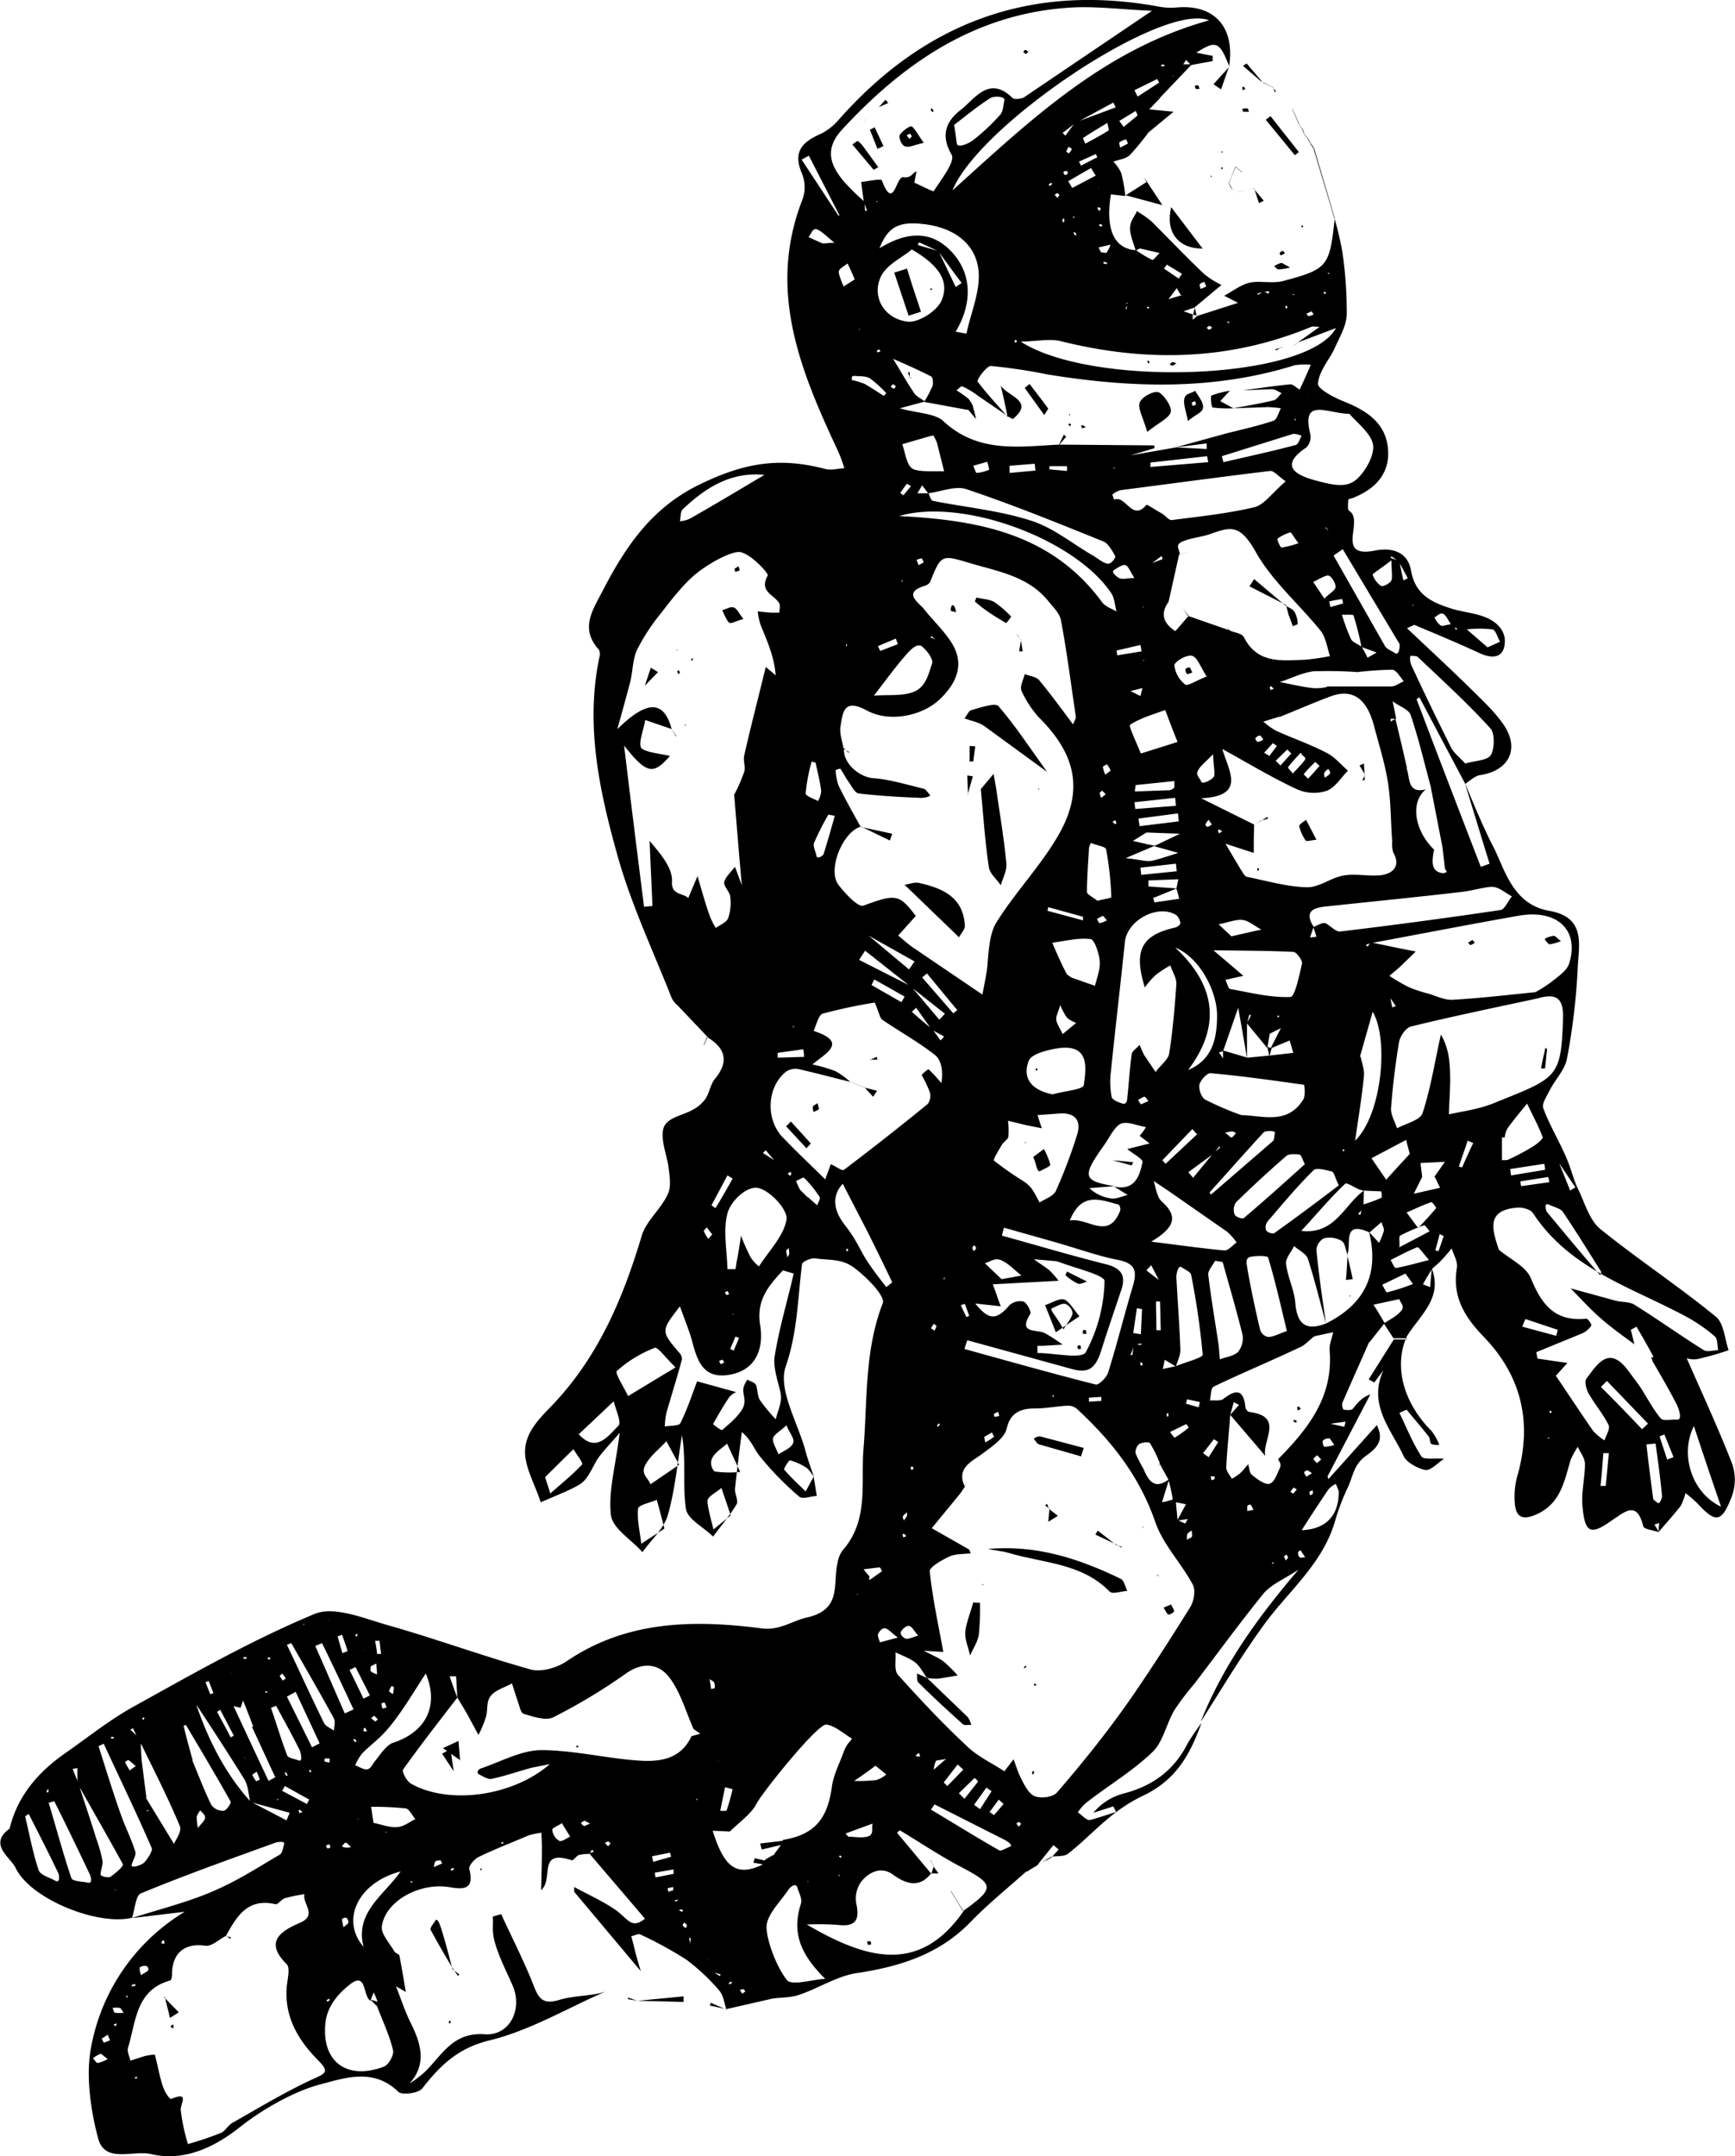 <svg xmlns="http://www.w3.org/2000/svg" viewBox="0 0 434.8 540.2"><title>Recurso 1</title><g id="c6818afb-e7cc-4ef5-835b-0aba2afe52b3" data-name="Capa 2"><g id="29483426-c29f-4318-925c-2a437457b696" data-name="Capa 1"><path d="M301.1,431.7c-2.8,7.7-6.2,14.2-14.6,18.2s-12.6,9.7-18.9,14.6c-1,.7-2.7.5-4.1.7v.2l1.8-2-1.3-1.1-4.2,5.2h-.1l-2.6,1.6.2-.2h-.1c-4.8,4.3-9.8,8.3-14.2,12.9-7.9,8-17.7,11-28.5,12.6-4.9.8-9.4,3.8-14.2,5.4-2.2.8-4.6.6-6.9,1L182,503.4h0c-.5-1.6-.7-3.4-1.7-4.6a51.1,51.1,0,0,0-8.3-7.8,98.5,98.5,0,0,0-11.5-6.3c-.5-.3-1.5.3-2.3.4l.6,2.3c.5,2.1,1.1,4.3,1.8,6.5l-16.7-19.9v-1.2c3.5,1.9,7.1,3.5,10.3,5.7s4,5.1,7.6,2.1l2,2.9.4.2h-.5l-2.1-3-14-16.4,1.2-.3-.4-.6a7.6,7.6,0,0,1-.8,1.1,11.5,11.5,0,0,0-2.6.3c-.6.3-1.3,1.4-1.7,1.3-8.8-2.9-4.4,4.7-7.7,7.5.1-3.6.2-7.2.2-10.8,0-1.2-.1-2.4-.1-3.6a17.6,17.6,0,0,0-3.3.7c-4.2,1.8-8.4,3.4-12.5,5.4-1,.5-2.5,2.2-2.3,3,1.4,5.4-1.7,5.1-5.2,4.5-7.3-1.1-15.8,3.5-16.7,9.8-.3,1.9,1.9,4.2,3.1,6.3.3.5,1.2.7,1.3,1.1.6,3.1,1.1,6.2,1.6,9.1l-2.6-1.5h.1c1.3,3.2,2.3,6.5,3.9,9.6,2.6,5.3,3.8,10.3-.7,15.1v-.1a31.5,31.5,0,0,0,4.1-3.1c4.3-4.2,7-10,15-9.4,6.2.4,9.4-6.1,7.1-11.9-1.5-3.5-3.3-6.9-4.4-10.5s-.5-4.7-.7-7.1l2.1-.6c2.7,5.9,5.7,11.7,8.1,17.8,1.3,3.4,2.4,4.9,6.4,3.7s8.1-.9,11.6-2.1c-9.6,4.2-18.8,9.7-28.9,12.2-8,1.9-12.5,6.3-17,12.1-1,1.2-5.1,1.7-6,.8-6.2-6.1-13.6-3.4-19.7-1.8s-14.1,6-19.9,10.6-13.6,8.9-22.4,6.8c-4.6-1-11.5,2.4-13.2-3.9s-3.2-15.4-1.8-22.7a50.2,50.2,0,0,1,23.5-34.1l-13.3,1.6c6.8-2.2,13.8-3.9,20.3-6.7s11.3-6,16.8-9.2c.7-.4.8-1.7,1.1-2.6s-1.6-.6-2.2-.4c-11.3,4.1-22.6,8.1-33.7,12.7-1.3.5-1.5,4-2.2,6.1-8.6,2.1-25.5-4.7-29.2-12.5-1.3-2.7-7-5.9-1.4-9.9,0,.3-.1.6-.1,1v-.9c2-8.3,7.2-14.2,13.9-18.9s11.6-8.7,17.9-12.1c14.6-8.1,29.2-16.4,44.6-22.8,4.9-2.1,12.4,1.1,18.4,2.8,12,3.4,23.7,7.7,35.8,11.1,2.6.7,6.5-.4,8.9-2,15.1-10.3,31.9-10.5,49-8.3,4.4.6,7.7-1.9,11.2-2.7,9.1-2,6.5-8.5,7.8-13.7a7,7,0,0,1,1.3-3.2c6.6-7.5,4.5-16.7,5.2-25.4,1-12.1.2-24.5,4.8-36.4.8-1.8-4.1-6.7-7.2-9s-6.3-1.8-9.6-2.3c-1.1-.2-3.3.8-3.4,1.4-1.1,8.6-1.1,17-4.1,25.7-2,5.8,3.1,14.1,5,21.3.6,2.2,1.4,4.3,2.1,6.5a10.6,10.6,0,0,0-1.7-2.3,14,14,0,0,0-4.3-2c-.3-.1-1.6,2.1-1.5,2.3,1.7,2,3.6,3.7,5.4,5.5l2-3.7c.3,1.6.5,3.2.8,4.8-1.5.1-3.6.9-4.4.2a75.6,75.6,0,0,1-9.7-9.9c-1.5-1.7-2.2-4.2-4.7-6.3-.6,4.7-1.2,9.4-1.7,14.2-.1,1.3.9,3,.4,3.9-1.7,2.8-3.9,5.4-5.9,8.1-2.4-2.4-6.5-4.4-6.8-7-.9-6,.1-12.1-1-18.4-1.1,6.7-1.7,13.5-3.5,19.9-1,3.5-4.2,6.3-6.4,9.4-2.7-3.1-7.5-5.9-7.9-9.3-.7-6,1.2-12.4,2.2-20.6-2.4,2.8-4,4.4-5.3,6.2s-2.4,5.1-4.4,6.5-6.7,3.2-10.1,4.7c-1.4-4.5-4.2-9-3.9-13.3s3.4-7.5,6.2-10.4c11.9-12.2,18.2-27,23-43,1.1-3.8,4.8-6.7,6.5-10.4,1-1.9.5-4.7.2-7.1s-2.1-6.9-1.2-9.6,4.9-3.1,7.4-4.6a9.1,9.1,0,0,0,3.1-2.7c1-1.5,1.2-3.5,2.3-4.9,3.6-4.3,2.8-7.7-1.8-10.5h.1l-7.6-8a5.5,5.5,0,0,1-1.5-1.9c-4.6-11.7-10-23.1-13.4-35.1-4.6-16.3-8.3-33-4.7-50.2a2.5,2.5,0,0,0-.1-1.9c-4.9-5.4-1.5-10,1-14.9,5.7-11,12.2-20.6,24-26.4s20.6-6.9,31.7-4c1.5.4,3.2-.1,4.8-.2a37.5,37.5,0,0,0-1.6-4.3c-9.4-20.1-17.8-40.3-8.9-63a9.1,9.1,0,0,0-.2-6.7c-2.1-5-.1-7.5,4.2-9.5a13.9,13.9,0,0,0,5-3.7C231.5,5.8,258-4.2,290.1,1.6a17.1,17.1,0,0,0,4.5.3c9.7-1,15,4.9,13.4,14.8h.1c-2.5-6.3-3.3-6.7-8.3-3.5l4.1.8v1.3l-5.4,1L297.2,15a4.1,4.1,0,0,1-.7,1.1h2.2l-8.1,8.5h.1L288,27.4l6.1.6-6.3,5.2h0a64.7,64.7,0,0,1-4.7,5.7c-1,.9-2.7,1.1-4.1,1.6a9.4,9.4,0,0,1,2,2.9,35.7,35.7,0,0,1,1,5.7h-.1l-3.5-.4c-.9,5.4-1,13.5,6.3,14a32.6,32.6,0,0,0,4,2.4c.4.2,1.2-1.1,1.9-1.7l-4.7-1.1c-.4-.1-.9.3-1.3.5-.5-1.9-1.4-3.7-1.4-5.6s1.1-2.8,1.7-4.3a29,29,0,0,1,3.6,2.5c4.4,4.4,8.7,8.9,13.2,13.2a22,22,0,0,0,4.4,2.8l-6.7,5.6h.1L296.6,78l2.4.8h-.1v1.4h-.1l1.2-1h-.1l10.3-3.3h.1l-3.5-1.8c2.2-1.2,4.2-2.8,6.5-3.3s5.7.3,8.3-.4c11.2-3,11.6-3.6,12.9-15.8h-.1a80.8,80.8,0,0,1,2,8.5,103.6,103.6,0,0,1,1.1,15.7c-.1,2.9-1.8,5.7-3,8.4s-4,5.8-4.2,8.9c-.2,1.3,4,3.5,6.5,4.5,5.5,2.2,10.3,5.2,11,11.5s-2.9,10.3-8.6,12.6c-.4.2-1.3.3-1.3.5s-.3,2.6.2,2.8c3.9,2.3-3.6,11.8,6.2,10,4.7-1,8.5.4,9.3,4.9,1.1,6.3,5.4,8.1,10.5,9.7,3.1.9,6.7,1.1,9.5,2.7s3.7,3.9,3.5,5.8c-.2,3.6-2.9,4.1-6.2,2.6-5.4-2.5-10.9-4.8-16.4-7.1-.1-.1-.3.1-1.9.8,5.6,5.3,10.8,10.1,15.9,15.1,2.9,2.9,6.1,5.8,8.4,9.2,4,6,1.2,11.4-5.9,12.5-1.4.2-2.6,1.4-3.8,2.2l-11.5-21.7-.7.5c5.3,14,10.7,28,16.1,42l2.2-.8c-2.1-6.7-4.1-13.4-6.2-20.2,2.3,5.4,4.5,10.9,7.2,16.1s4.7,14.3,13.9,15.9,7.5,8.3,7.2,14a162.1,162.1,0,0,1-2.7,23c-.5,2.8-2.9,5.2-4.3,7.9s-2,3.5-1.6,4.7c1.5,4,3.7,7.7,5.4,11.5s2,6.1,3.4,8.9,2.7,7.5,5.4,9.7c9.4,7.6,19.6,14.3,29,22,2,1.6,2.2,5.5,3.2,8.4a74.2,74.2,0,0,1-7.7,2.2,5.5,5.5,0,0,1-2.8-.2c3.8,8.7,7.9,17.5,11.4,26.5a12.2,12.2,0,0,1-.2,8.4c-2.5,6.4-4,6.4-8.6,1.4a37.4,37.4,0,0,0-2.9-2.5,15.2,15.2,0,0,1-1.2,3.2c-1.8,2.3-3.7,4.4-5.6,6.6.1-.7.1-1.5.2-2.3l-1.2.4a11.8,11.8,0,0,1,1.1,1.9c-1.3-.5-3.7-.7-3.9-1.5-1.6-6.6-4.7-3.5-7.8-1.5-5.3,3.8-6.8,3.3-7.4-3.3-.4-3.5.6-7.2.6-10.8,0-1.5-1.2-2.9-1.8-4.3a21.1,21.1,0,0,0-1.8,3.3c-1.6,5.4-2.5,11-8.7,13.7-3.7,1.6-5.1.3-5.3-3.1a19.6,19.6,0,0,1,.6-6.4c3.9-13.4,1.2-25.3-8.6-35.3-4.6-4.8-7.7-9.9-6.5-17,.3-1.5-.8-3.3-1.3-4.9-1,1.2-2,2.4-3.1,3.5l-1.8,1.6c-.8,1.3-1.6,2.6-2.3,3.9l1.8.7c.1-1.6.3-3.2.4-4.7,2.9,7.6-3.2,11.9-6.4,17.3v.2h-3.2l-2.4-3.7c1.5-1,3.2-1.8,4.3-3.1s-.2-2-.4-3l-6.5,1.4c1,1.5,1.9,3.1,2.8,4.6l-3.8,4.8h-.1c-2.2,5-4.5,10.1-6.7,15.2a2.3,2.3,0,0,0,.3,1.7c.8.1,1.9.2,2.3-.2s2-2.9,4.4-3.6l-10.7,20.5.2.7,12.2-13.6h-.1c1.8,3.6.5,5.5-2.6,7.7s-3.3,5-4.5,7.7a56.4,56.4,0,0,0-3.3,8.6c-3.1,10.9-11.8,17.7-18,26.3s-10.5,16-15.7,24.1c5.5-13.8,13.9-25.7,24.5-38.1-3.7,2.4-6.8,3.7-8.7,5.9-6,7.4-11.6,15.1-17.4,22.7a63.6,63.6,0,0,0-5,6.6c-2,3.4-2.8,7.9-5.5,10.5-5,4.8-11.1,8.4-16.6,12.7a12.1,12.1,0,0,0-2.1,2.4c1.1.7,2.2,2.1,3.1,1.9s4.3-1.3,6.5-2l-.7-1.4-5,1.6a14.7,14.7,0,0,1,7.5-4.8c7.4-1.9,12.8-5.9,16.2-12.7A60,60,0,0,1,301.1,431.7ZM91.9,489.4h-.1l-.6-1.3c-2.5-8.8,4.9-13.1,9.2-19.2-10.8,2.8-15.2,12.4-9.1,19.1ZM275.3,47.1h-.1l.2.2ZM106.6,469.2v0ZM297.2,74.4l-1.3-.5-1-1.7L292.8,75h-.1l3.3-1,1.1.3h.1ZM213.3,58.3h.1l.6,1.4,1.7,1.2v.3l-.2-.2-1.7-1.2Zm104.4,79.8h.1l1,1.2v.2h-.2Zm10.7,2.8-1.3.7h0l1.2-.7h.1ZM128,456.7l1.1-.9,2.3.2v.1l-2.2-.2-1.2.9ZM282.6,168.5h.2v.2S282.7,168.5,282.6,168.5Zm78.8,119.4h0ZM296,268.4l1.5-.2c6.3-2.5,7.5-7.9,7.5-13.8s-4.2-14.4-10.5-17c10.6,9.9,11.3,20.1,3.1,30.9l-1.7.2v-.1ZM56.8,417.3l.9,1.5c.1.6.2,1.2,0,.3.6.8.2.3-.1-.3l-.9-1.4Zm123.3,24,1.1-1.1h0l-1,1.1-.2-.2Zm-88.8-28v.2h.1ZM293.6,19.1h.4a.3.3,0,0,0,.1-.2l-.4.3h-.2ZM89.5,455.9l.3-.2h-.3l.4.3h.3ZM321.4,177.4l-.9,2.2-3.9,1.2a17.2,17.2,0,0,0,3.2,2.3c4.2,1.9,8.6,3.4,12.8,5.6,1.9,1,3.5,2.9,5.2,4.4-1.8,1.8-3.3,4.4-5.5,5.1a10.5,10.5,0,0,1-7.4-.5c-6.4-3-12.5-6.7-18.7-10.1l-.6-.4.7.4c1.5,5.4,6.2,11.9-5.3,12.4l13.3,6.6h0c-.1,2.7-.1,5.3-.1,7.1l-7.1-2.3,3.8,6.4c.5.7,1,1.8,1.6,1.9,5,1,10,2.5,15,2.6,3,.1,5.9-2.3,9-2.9s6.3.2,9.4-.1,5.2-2.3,3.3-5.6a7,7,0,0,1-.3-2.9c-.4-5-.3-10-1.1-14.9s-2.2-9.2-3.4-13.8-3.8-10.3-11-7.6c-4.3,1.6-8.6,3.5-12.9,5.2l.9-2.3ZM183.7,456.1h0l-.8,2.8-4.3-.2c3,9.6,6.2,11.6,12.9,8.3l.2-1a20.1,20.1,0,0,1,2.5-1.4H194l1.9-2.6.3-1c7.9-1.3,11.2-5.2,12.3-13.5.4-2.8,1.8-5.5,2.8-8.2s1.5-2.5,2.2-3.7c-2.1-1.2-4.2-3.2-6.4-3.5s-16.2,17.2-17.5,19.8-4.4,4.7-6.7,7C183.1,458.1,183.4,457.1,183.7,456.1Zm52.7-290.8h-.1a25.1,25.1,0,0,1,.4-2.7l-1.9-2.1-1.4-1.1-.2.3,1.7.7,1.8,2.2ZM82.8,405.9h-.4l-.3.2.6-.3ZM283.6,193.5h0v-.1Zm67.6,26.4-.3.3.2-.4Zm-2.3,46h.1v.4C349,266.2,349,266,348.9,265.9Zm-21.7-166h.4c.1,0,.1-.2.2-.2l-.5.4ZM288.3,77.2l-.8-.4v.5l.9-.2v.1Zm1.9-3.7h-2.8c-1,.8-.4.3.3-.2h2.5Zm.4,76.7h.1l2,.8c-2.1,3.1-.8,5.4,1.8,7.1.1.1,2.2-2.5,3.4-3.8h-.2l10.6,3.7h-.1c1.2.5,3,.7,3.5,1.6,3.4,6.8,9.5,5.9,15.4,5.7a61.7,61.7,0,0,0,6.2-.9c-.7-2.1-1-4.6-2.3-6.3-5.4-6.7-12.2-12.5-16.3-19.8s-6.5-6.2-11.7-4.4c-2.2.7-4.6.9-6.7,1.8s-.5,2.1-.7,3.2h-.1L292.8,151Zm4.5-139.6h.1v.1Zm-15,106.9-.8-.3c-.1-.1-.3,0-.4.1h1.2v.1ZM170.4,475.9l-1.3.2.2.4,1-.7Zm7.5,15.2h-.4c-.1-.1-.2,0-.3,0h.9a25,25,0,0,0,.5,2.9l1.8,1.1.2-.4-2.1-.6C178.3,493.1,178.2,492.1,177.9,491.1Zm-84.3,8h.1l-.9,2.2c-1.9-1.3-.9-7.4-5.1-4.1s-6,6.7-6.2,10.3c-.7,9.4,5.8,13.7,14.7,10.3,1.2-.4,2.6-3,2.3-4.1-.9-3.8-2.6-7.3-4-11l.2-1A27.2,27.2,0,0,0,93.6,499.1ZM198.1,257.7l1.1-.6h-.3l-.8.7-.3-.3ZM282.6,75.9H282l.7.2-.6,1.2.2.3Zm34.2-2.8-1.6.4v.4l1.5-.9,1.2.6.2-.6ZM305.4,263.7l.3-1.8-.2,1.8,1,1.5v-2l6.1,1.8,5.3-.5,6.2-.7-.9-3.1-4.8,2,2.6-5.1-2.8,1.4h0l-.6,3.6-5.2-6.3a11.8,11.8,0,0,0,1.1-1.9l-.4-.2-.6,2.1v8.9c-.6-3.8-1.3-7.6-2.2-12.7l-3.8,10.9ZM173,487.3h-.1l.2-1.7h-.4ZM332.4,132.2H332l.4.2c.2.7.3,1.3,0,0C333.1,133.5,332.8,132.8,332.4,132.2ZM67.1,439.3h-.2l-1.8-3.6L63.6,433c-.9-2.4-1.8-4.8-2.8-7.2H61l-.7,2.1-2.1-.5c-.5-1.6-1.1-3.2-1.6-4.8L54.1,419l.2-.2v.2l2.5,3.5c.6,1.6,1.1,3.1,1.6,4.7,3,6.4,5.9,12.7,8.9,19l1.7-.9c-2-4.2-3.9-8.5-5.9-12.7.3,0,.5.2.8.3s.9,1.8,1.4,2.7S66.4,438.1,67.1,439.3ZM284.3,337l-1,2.5h.5a25.1,25.1,0,0,1,.4-2.7l1.8.2v-.4Zm64-87.1h.1l.5,2.5.9-.3ZM34.4,435l.9,1.3c0,1.6.1,3.2.2,4.8l1.2,9.4-.3-.2.2.2,7,11.5c.3-.8,2-3.1,1.5-4.4-3-7.2-6.6-14.2-10-21.2l-.8-1.4-1-2-.6.4ZM288.7,141.1l2.6-1c.1,0-.1-.5-.2-.8l-2.5,1.9h.1ZM194.2,290.8h-.1l-2.2-2.6-.7.7ZM350.5,140.6l-1.8-1.2-.2.4,2.2.7c.3,1.7.6,3.3,1,4.9l1.1-.5ZM40.2,432.7h.1l2.5,5.8,6,12v.2h-.2c-1.9-4-3.9-8-5.9-12ZM233.7,257.9l2,2.8.9-1-3.1-1.7-3.9-5.5-1.1,1C230.2,255,231.9,256.5,233.7,257.9Zm99.2,98.7,4,.9.3-1.3-4.3.6Zm-37.8,24.2a11.1,11.1,0,0,0,1.9.9c.1,0,.4-.7.7-1.1l-2.7.4,2.2-4.1-2.5-.5C294.8,377.9,295,379.4,295.1,380.8Zm-4.7-60.1v0l-1.9-3.7-1.2,1.3Zm-7.3-147.5V173h-.1l2.8,1.4.5-2ZM390.5,291.1h.1l2.9,7.2,1.3-.8ZM304.2,289l-6.4,4.7,1.2,1.4,5.1-6.2,1.7-1.4-.3-.2ZM217.9,395h0a4.3,4.3,0,0,0-.1.5c0,.1.1.3.1.4l3.1-2.2c.1,0-.4-1-.6-1l-4,.5ZM235.1,62.9l-4.8-2.2-.3.7,5.2,1.5,4.3,9,1.5-1C239,68.3,237.1,65.6,235.1,62.9Zm59.8,159.7L289,225l.3,1.1,6.2-.9a25,25,0,0,0-.7-2.6c.2-.8.3-1.5.5-2.3l-7.5.3v1.5Zm46.7,79.2a36.1,36.1,0,0,0,4.6-1.7c.2-.1,0-1.6-.1-1.6s-2.9-.1-4.4-.2-4.1-2.2-4.6-1.7c-3.8,3.6-7.2,7.7-11,11.8,8.5,1,10.8-6.6,15.7-10.1,0,1.2-.1,2.4-.1,3.7s-.9,1.4-1.3,2.2l.5.2Zm20.5-84.2-.6-5.3-3-15.4c-1.6-5.9-3-11.9-5-17.8-.5-1.4-3-2.2-4.5-3.4l.9,4.4h-1.4v.7l1.2-.7c1,4.2,2,8.3,2.9,12.4h-.1c.9,2.4.1,6.4,4.8,5.3-3.9,3.2-2.9,10.2,2.1,15.1-.9,4.1-.2,5.6,2.3,5.9l.9-.3ZM217.8,234.5h-.4l-.7-.3,1.2.4,9.9,8.3,1.4-2Zm-4.1,211.7a38.4,38.4,0,0,0,5.9-.2,6.9,6.9,0,0,0,2.5-1.4l-2.7-2.2h0c-1.8,1.4-3.7,2.7-5.6,4ZM269.4,30.7l10.2-3.8-.6-1.2-9.6,5.2-3.1,2.4.7.7ZM142.9,460.2h0l-2.1-3.4c-.8.6-2.5,1.2-2.4,1.7a3.6,3.6,0,0,0,1.7,2.7C140.7,461.6,141.9,460.6,142.9,460.2Zm59.5-160.3,2.4,2.1c.2-.7.9-1.7.6-2.1a29.3,29.3,0,0,0-3.9-4.8c-.2-.2-1.3.5-2,.8a14.7,14.7,0,0,0,1,2.2l2,2h-.2Zm154-5-2.1,4.2,6.6-1.5c-.5-.9-.9-1.9-1.4-2.8l2.6-3.7-6.1.3C356.1,292.6,356.3,293.7,356.4,294.9ZM341.3,162.1c.5.9,1,1.8,1.4,2.7l2.3-1.3-3.8-1.4a76.2,76.2,0,0,0-2-7.9c-.1-.3-1.9-.1-2.9-.2a46.2,46.2,0,0,0,2.3,6.2C339.1,161,340.4,161.4,341.3,162.1Zm-113,85,7.1,8.4,1.4-1.5-8.6-6.8-11.4-9-1.5,2.3Zm61.1-35.2-7.3,3.1c3.6.4,5.1.9,6.4.7s4.5-1.3,6.8-2l-6.1-1.7,6.5-3.1-7.9-.3h-.5l-3.4,2.1,3.5.8ZM293,370.6l-1.8,5.8a15.7,15.7,0,0,0,2.7-.7,40.3,40.3,0,0,0-1.1-5l-2.2-4h.1a34.4,34.4,0,0,0-2.5-5.1c-.3-.4-2-.2-2.7.2a2.7,2.7,0,0,0-.9,2.4,32.4,32.4,0,0,0,1.9,3.7C287.8,371,289.3,373.4,293,370.6ZM93.6,456.7h-.1c2,.4,4,1.2,5.9,1.1s3.1-1.3,4.7-2c-.8-.9-1.5-2.5-2.4-2.7a83.1,83.1,0,0,0-8.7-.4Zm192-172.1h0a17.7,17.7,0,0,0,1.6-2.2c-2.1-.3-4.8-1.6-6.4-.8s-2.9,3.7-4.3,5.6c-5.4,7.6-5.1,8.7,2.8,10l-6.3.5a9.9,9.9,0,0,0,5.6,2.6c1.3.1,2.7-.6,4-.9l-3.4-2.1c5,1.1,6.4-2.4,7.1-6.1.2-.8-2.5-2.2-3.8-3.3l5.6-1.4ZM62.8,451.4l9,4.7.8-1.9-9.9-2.7c-.4-1.9-.5-4-1.4-5.6-4.6-7.4-9.4-14.7-12.1-18.8C51.3,433.4,55.4,443.3,62.8,451.4ZM191.7,119c-8.5-.9-14.9,3.2-20.6,8.6-.6.6-.5,2-.7,3a7.1,7.1,0,0,0,2.6-.7c6.3-3.6,12.5-7.3,18.7-11v.1ZM145,359.3c4.4,4.9,7.4.5,10-2.1.8-.8-.7-4-1.2-6.1l-8.7,8.2-.8-.4Zm89-250.2-1,.2-6.9,2c.8,2.2,1.1,5.4,2.7,6.2s5.2.5,7.8.6l-1.8-7.2a15.1,15.1,0,0,0-.9-1.8l.8.3ZM19.4,446.8V443l-1.2.2,1.4,3.5c1.5,4.7,3.1,9.3,4.5,13.9a37,37,0,0,1,1.6,5.7c.1,1.1-.5,2.3-.5,3.5a3.3,3.3,0,0,0,2.4.5c1.3-.9,3.4-2.7,3.2-3.2C27.1,460.3,23.2,453.6,19.4,446.8Zm28.9-5.7h-.1c1.6,3.8,3,7.6,4.8,11.2a3.6,3.6,0,0,0,3,1.4c.7,0,2-1.9,1.8-2.3-3.6-6.4-7.4-12.8-11.2-19.2l-.6.2C46.7,435.3,47.5,438.2,48.3,441.1ZM340.8,264.8h.2c.3,1.6,1,3.3.8,4.9-.5,5-1.3,9.9-2.2,16.1,6.7-6.5,8.5-25.4,4.4-32.3ZM332.5,172h16.3c1-.1,2-.9,3-1.3-.9-1-1.8-2.8-2.9-2.9a84.8,84.8,0,0,0-8.7.6h0a103.3,103.3,0,0,0-11.1-.2c-2.9.4-5.6,1.8-8.4,2.7,2.8.5,5.5,1.2,8.3,1.5a11.2,11.2,0,0,0,3.6-.3Zm-63.9,73h.1l5.7,2c.5-2,1.3-4,1.2-6s-1.3-5.6-2.3-5.7c-3.1-.4-6.4.5-9.6.9,1.1,2.6,2.2,5.1,3.5,7.6C267.4,244.3,268.1,244.6,268.6,245Zm26.1,97.3c2.3-1,6.8-2.1,6.7-2.9a192.7,192.7,0,0,0-2.9-20c-.2-.8-1.6-1.3-2.4-1.9s-1.3,1.6-1.3,2.4c.3,6,.8,12.1,1,18.1.1,1.5-.7,2.9-1.1,4.4l-2.8-1.7c-.2.8-.3,1.5-.5,2.3ZM232.6,123.6l-1.5-2-1.2,2h2.8c.3.7.6,1.8,1.1,1.9,8.1,1.6,16.6,2.4,24.4,4.9,5.6,1.7,10.5,5.8,15.7,8.8,1.2.7,2.3,1.7,3.5,2s2.2-1.6,2.1-1.8-1.6-3.2-2.9-3.7c-11.4-4.6-22.7-9.2-34.3-13.1C239.5,121.6,235.8,123.2,232.6,123.6Zm99.7,208c9.7-4.8,13.4-12.4,10.8-22.9l2.5,2.7a18.8,18.8,0,0,0,1.2-3c.1-.7-.4-1.4-.6-2.2l-3,2.6c-7-3.2-4.4,3.1-5.6,5.6h.1c-.5-1.2-.6-3-1.5-3.5a5.9,5.9,0,0,0-4.5-.6,3.6,3.6,0,0,0-1.8,2.9c.6,6.2,1.5,12.3,2.4,18.4-1.5-5.4-2.8-10.8-4.5-16.1-.4-1.4-2.3-2.2-3.5-3.3-.7,1.5-2.2,3.1-2,4.5.4,3.3,2,6.4,2.3,9.6C325,331.7,327.2,333.6,332.3,331.6ZM260,279.3c.3,1.1.7,2.3,1.1,3.4l-4-.8-4.5-1.1a17.9,17.9,0,0,1,.1,4c-.1.7-1.2,1.3-1.6,2s-2.3,3.7-2,4a78.8,78.8,0,0,0,7.3,5.1,8.5,8.5,0,0,1,2.2,2,29,29,0,0,1,1.9,3.4c1.4-.9,3.5-1.6,4.1-2.9a125.3,125.3,0,0,0,5.3-14c1.2-3.8-.6-5.7-4.5-5.4l-5.5.4v-.1Zm-11.3,42.5h.1c.7,1.8,1.3,3.7,2,5.5l-6.4-.7c3.4,4.2,5.3,4.3,8.6.4a4.1,4.1,0,0,1,3.5-.9c.9.4,2,2.6,1.7,3.1-3.2,5.1,1.6,3.8,3.6,4.8a43,43,0,0,1,4.5,2.9l-5,.3H260v1.8c4.2,0,11.1,1.6,12.1-.2a39.3,39.3,0,0,0,4.7-17.8c.1-1.5-7.2-3.2-11.1-4.7l-1-.3-5.6-.5c1.3,1,2.7,1.8,3.9,2.8a22.8,22.8,0,0,1,2.3,2.6ZM325,85.9h.1l5.6-4c-1.2,0-1.7-.2-2.1,0-20.5,8.5-41.4,8.9-62.7,3.6-2.7-.7-5.8,0-10.1.1,18,11.6,71.9,9.7,79-3.4Zm4.2,146.3-.9,2.7,1.6-.2a22.5,22.5,0,0,0-.8-2.4c1-.4,2.2-1.2,3-1s2.6,2.2,3.7,2.1c13.4-1.6,26.9-3.4,40.3-5.4,1-.2,1.8-2.2,2.8-3.4-1.7-.9-3.3-2.4-5-2.4s-5.1,1-7.8,1.3c-11.2,1.3-22.4,2.4-33.6,3.6C329.5,227.4,326.6,228.1,329.2,232.2Zm.3,102.5c-1.3,1-2.4,2.3-3.8,2.9-7.2,3.4-14.4,6.4-21.5,9.8-.8.3-.7,2.3-1,3.5,1.2-.1,2.6.2,3.4-.4,3.1-2.4,5-2.5,5.5,2,0,.5.6,1.3,1.1,1.3,8.7,1.1,3,7.2,3.9,11l-8.8-10.3,2.2-2.5-1.3-.7-.9,3.2c-.3,4.4-.8,8.8-1,13.2,0,.9.9,1.9,1.4,2.8a9.6,9.6,0,0,0,2.1-1.4c.7-.6,1.3-1.5,2-2.2.3.9.3,2.1.9,2.6s3,2.5,4.3,2.3,2-2.4,2.7-3.9-.7-2.1-.3-2.4c7.5-7.6,13.8-15.6,12.8-27.2-.1-1.5.6-3,.9-4.5l-4.7,1,.2.3ZM233.4,469.5v-.2c-3,4-6.6,2.6-9.6.4s-6.1-.6-8,1.8a7.2,7.2,0,0,0-1.2,5.5c.9,4.2-.3,5.8-4.6,5.3a63.5,63.5,0,0,0-7.8-.1c15,8.8,28.3,12.5,39.3-3.4h-.1c7.9-5.7,7.8-6.6-.3-10.9-5.4-2.8-10.4-6.2-15.6-9.3l-.7.6ZM384.7,248.6l.9,1.5c-10.7,2.3-21.4,4.5-32,7.1-1.3.3-2.7,2.4-3,3.9-.9,5.5-1.6,11.1-2,16.6-.1,1.6,1,3.4,1.5,5,2.2-1.2,5.8-2,6.4-3.8,2.1-6.4,3.1-13.1,4.6-19.7,1.9,3.3,2.2,6.5,2.3,9.7s-.2,6.9-.3,10.3c3.7-.8,7.5-1.3,11-2.7,16.1-6.5,17.1-6.2,17.6-21.1.2-5.2-1.5-6.6-6.2-5.3l-.9-1.4a41,41,0,0,0,4.1-2.6c1.7-1.4,3.9-2.8,4.5-4.6,2.7-8.3-2.8-13.7-12.4-12.1-12.5,2.2-24.8,4.6-37.2,6.9l-1.3.4.4.5.8-1.1,7.2,1.5,4.1.8-3.5,3.4c-1,1-2.1,1.8-3.1,2.7a40.8,40.8,0,0,0,5,2.9,35.2,35.2,0,0,0,4.9,1.6c1.9.6,4,1.6,5.9,1.5C370.9,250.1,377.8,249.3,384.7,248.6Zm-9.1,64.5h0c2.8,2.4,6.9,4.2,8.1,7.3,2.7,6.6,6.1,10.8,13.8,10,.4-.1,1.4,1.4,1.3,1.7a5.5,5.5,0,0,1-2.1,1.9L385,338.8l.3,1.6,7.5,1.1-2.9,3.2c3.2,4.7,6.2,9.3,9.4,13.9a15.6,15.6,0,0,0,2.8,2.3c.4-1.3,1.5-3,1-3.9-1.4-2.8-3.5-5.2-5-7.9-.6-1.1-1.1-3-.5-3.7,2.8-3.8,5.7-8.4,10.5-1.9l2.8,3.8c1.8,2.7,3.2,5.6,5.3,8.1.6.7,2.7.2,4.1.3s.4-2.8-.1-3.8c-1.9-3.7-4-7.3-6.1-10.9l.3-1c-1.4-2.6-2.8-5.1-4.3-7.6l-1.4.8.9,3.7h.1c-3-2.2-6.1-4.4-8.9-6.9s-5-5-7.2-7.2l11.3,3.1c1.5.4,3.4.2,4.7,1,5.9,3.7,11.5,7.7,17.4,11.4.9.5,2.4,0,3.6,0-.3-1.2-.1-2.9-.9-3.5a41,41,0,0,0-7.3-5c-13.6-7.3-29-11.8-38.2-25.8-.6-1-2.8-1.6-4.2-1.4C372.2,303.3,374.1,308.4,375.6,313.1Zm-162.4-42c-4.5-1.1-8.9-2.3-13.4-3.3a4.5,4.5,0,0,0-2.8.7c-4.8,3.8-5.2,11.9-.9,16.4s7.1,7,10.7,10.6l1.4-3.8c1.4.6,2.9,1.8,3.3,1.4q10.6-8,21-16.5a3.4,3.4,0,0,0,.5-3,32.3,32.3,0,0,0-2-4.2c0-.3,1.7-1.6,1.7-1.5a34.9,34.9,0,0,1,3.2,3.5c.5-2.8.1-5.6-1.5-7-4.2-3.3-8.9-5.9-13.3-8.9-.6-.4-.7-1.6-1.9-4.3a126.6,126.6,0,0,0-13.1,2.8c-1,.4-1.5,2.8-2.2,4.3,8.9,2.9,2.8,5.7-.3,8.4a40,40,0,0,1,5.8,1.7,19.5,19.5,0,0,1,3.7,2.7Zm81.5-159,7.7.4v-1.4l-7.8,1,12.7-3.5c4-1,8-1.9,11.9-3.2.8-.3,1.2-2,1.8-3.1a31.6,31.6,0,0,0-3.2-.3l-8.8.3c3.4-.6,6.9-1.2,10.2-2,.8-.2,1.3-1.2,2-1.8-.8-.3-1.6-1-2.5-1l-7.3.3c3.9-.5,7.9-1.1,11.9-1.5.7-.1,1.6.9,2.4,1.3,1-2.1,1.9-4.1,2.8-6.2a17.7,17.7,0,0,0-4,.1c-20.5,6.4-41.2,5.7-62.1,2.3a133.1,133.1,0,0,0-14.1-2.1c-1.1,0-3.6,3.5-3.3,3.9,2.3,3.1,5,5.9,7.6,8.9v-.2L245,99.1a19,19,0,0,0-3.9-2.3c-.2-.1-.9.6-1.4,1a32.1,32.1,0,0,1,3,2.1,9.6,9.6,0,0,1,1.2,2l-1.4.8-10.9-2a30.5,30.5,0,0,0,2.1-4c.2-.7.1-2.2-.4-2.4-3.1-1.6-6.3-3-9.5-4.4,1.8,2.9,3.4,5.8,5.3,8.6.6.9,1.8,1.4,2.7,2.1l-6.3,1.7c4.5,1.3,8.8,1.2,11,3.3,8.7,8,18.8,6.3,28.9,5.8h0l23.9.2v.7l-6,1.8h0ZM114.6,425.3l-.3-5.3h-1.6c.5,1.6,1.1,3.2,1.7,4.8s.2.2.4.3c-4.7,6.1-9.4,12.1-13.8,18.3-.3.5.9,2.9,2,3.5,9.3,5.3,25.4,3.3,34.8-4.9l-4.5.9c-3.4.9-6.7,2.1-10.1,2.8-.9.2-2.1-.6-3.1-1.1s.1-1.5.4-1.5c5-1.7,10-4.5,15-4.6,8.1,0,16.1,2,24.2,2.6,5.4.4,10.8-.1,13.6-6.1l2.2-.6-1.7-1.2c-1.9-4.3-3.2-9-5.9-12.7s-6.8-4.3-11.3-1a142.9,142.9,0,0,1-18,10.8c-1.9.9-5-.2-7.4-.9-.7-.2-1-1.9-1.4-3s-1-3.1-1.5-4.6c-1.8,1-4.1,1.6-5.3,3.1s-.7,3.4-1.2,5.2a26.2,26.2,0,0,1-1.9,4.6l-2.7-5C116.4,428.3,115.5,426.8,114.6,425.3ZM229,45.7c1.8.8,4.9,2.4,5,2.2,1.9-3,5.4-7.4,4.5-9.1-3-5.1-1.2-8.6,2.3-11.3s7-8.7,12.9-3c.4.5,2.2.3,2.9-.1L288.7,2.7c-7.6-.3-14.1-1.2-20.5-.8C244.5,3.4,226.5,15.7,211,32.5c-4.5,4.9-2.9,9,.6,13.1a57.8,57.8,0,0,0,5,4.9l.2,2.3h.5l-.8-2.1-.7-5.1c1.8-.2,5-.9,5.2-.4,3,7.9,3.5-1.1,5.4-.8s2.2-1,3.3-1.5l-.6,3-.3.7ZM56.7,485c-1.8.9-3.7,2.8-5.3,2.5-5.1-.7-8.3,1.8-8.3,7.3,0,.5-.2,1.4-.4,1.4-8.7,2.4-8.6,10.3-10.6,16.8-.3,1,.3,2.2.6,3.3l3.1-1a11.9,11.9,0,0,1,3-.5c.7,2.5,1.1,5.1,1.9,7.6s2,3.6,2.2,3.5c4.8-2,2.2,1.2,2.4,2.9a48.3,48.3,0,0,0,1.8,8.4,80.9,80.9,0,0,0,8.3-2.8c1.1-.5,1.8-2,3-2.6,6.7-3.8,13.3-7.8,20.3-11,3.2-1.4,3.6-1.9,1.2-4.4-5.2-5.2-8.8-11.2-8-19,.2-1.7.8-4.3,0-5.2-6.1-6-.9-8.6,3.4-10.5s.4-4.8,1-7.1a38.6,38.6,0,0,0-4.9,1c-.9.3-1.8,1.7-2.4,1.5-7-1.6-9.7,3.1-12.4,8ZM168.4,182.7l-6.7-2.3c-.4,2.5-1.9,6.1-.9,7.1s5,1.4,7.1,1.9c-4.2,4.8-5.8,4.6-11.5-2.6,1.6,13.4,3.3,26.9,5,40.4l2.1-.2c-.2-5.4-.5-10.8-.7-16.3,2.8,3.3,5.8,6.8,5.6,10.2s2.7,2.8,4.1,4.1c.5-1.3,1.1-2.6,2.3-5.5,1.2,4.1,2,7,3,9.8a15.9,15.9,0,0,0,1.6,3.2c1.1-.8,2.7-1.4,3.1-2.5a11.9,11.9,0,0,0,.5-5.3c-.1-1.3-1.7-2.6-1.5-3.7s1.7-2.6,2.7-3.8l1.7,4.6c-.7-7.9-1.3-15.2-1.9-22.5h-.1a44.1,44.1,0,0,0,2.6-5.9c.4-1.2-.3-2.8,0-4.1,1.4-6.2,3-12.4,4.5-18.5l.9-3.7,2.5,2.1c-.4-4.7-2.1-8.5-3.7-12.4a14.5,14.5,0,0,1-.8-3.6l3.2.3h2.2c0-.7.3-1.7,0-2.3-1.2-2.2-5.2-2.9-2.9-7,.3-.6-4.9-6.1-7.4-5.9s-7.4,2.9-10.5,5.4-6.2,6.5-8.9,10a50.1,50.1,0,0,0-6,9.2c-1.1,2.5-1,5.4-1.7,8.1s-1.8,6.7-3.2,11.7c7.6-7.5,11.7-7.1,13.6-.1Zm47.4,24.4c-4.6,1.2-8.6,11-5.6,14.7,1.7,2.2,4.9,5.6,6.2,5.1,8-2.9,8.9-3,13.1,2.6l-4.4,4.9c1.2,1,2.4,2.1,3.7,3l17.4,11.8c.2-1.1.7-3.5,1.1-6s.3-8.6,2.3-11.9c4.8-7.8,11.4-14.5,15.9-22.5,6.2-11.1,3.9-20.1-5.2-29.1a25.8,25.8,0,0,1-4.3-6.6c-.5-1.1.5-2.8.8-4.2,1.2.5,2.8.6,3.6,1.5,2.9,3.5,5.6,7.2,8.5,11.1.3-.8.8-1.5.7-2-1.2-8-2.2-16-3.7-24-.3-1.8-1.9-3.3-3.2-4.9-5-6.2-12.5-7.4-19.6-9.5s-7.2-2.3-10,4.7a2.4,2.4,0,0,1-1.1.9c-6.2,1.8-1.6,4.3-.2,6.2s5.2,5.5,7,8.7c3,5.3.6,10-3.5,13.8s-12.2,5.8-18.1,2.6-6,.7-6.6,4.2c-.2,1.7.5,3.6.8,5.4h.1c-.2,3.8,4,7.2,7.5,7.4s8.3,1.6,12.4,2.6c.6.1,1.1,1,1.6,1.5s-1.7.9-2.5.8c-5.1-.2-10.3-.5-15.3-1.1-1-.1-1.8-1.9-2.6-3s-1.3-2.2-2-3.2a2.5,2.5,0,0,0-1.2.4,15.1,15.1,0,0,0,.7,3.7c1.7,3.6,3.7,7,5.6,10.5Zm26,165.4h0c-.5.7-.9,1.4-1.4,2l-6.9,8.4,9.3,5.3c.2.1.2.5.5,1-1.9.2-3.9.1-5.4.8s-5,2.6-4.9,3.7c.7,6.8,2.2,13.6,3.4,20.2l-4.9-.3c2.7,1.4,4,1.9,5.1,2.8a36.4,36.4,0,0,1,3.4,3.4l-4.8.8a15.1,15.1,0,0,1-3-.2h.1c-1-1.3-1.7-2.9-3-3.9s-3.2-1.7-4.9-2.5c.2,1.9-.4,4.4.6,5.6,5.5,6.1,11.1,12.1,17.1,17.7,2.7,2.7,6.4,4.4,9.6,6.5l2.3-3c.6,1.5,1,3,1.7,4.4s1.9,4.1,3.5,4.8,4.7.3,5.7-.9c5.7-6.6,11.3-13.5,16.4-20.6s11.5-17,16.9-25.7c1-1.5,1.5-4.4.7-5.8-2.9-5.4-7.5-10.1-9.4-15.7-3.9-11.3-10.8-20.1-19.3-28a3.4,3.4,0,0,0-2.5-1.1c-2.7.1-5.5.7-8.3.7s-6.1.5-7.1,5c-.6,2.5-3.8,4.6-6.2,6.4S239.5,367.8,241.8,372.5Zm-42.9-53.4-2.7-.8c-3.6,3.9-6.7,7.4-5.7,13.7s-1.3,11.5-8,12.5-7.9-4.2-9.2-9c-.8-2.7-1.9-5.3-2.9-8.2-4.8,6.2-4.8,6.2-.2,11.6a2.3,2.3,0,0,1,.7,1.7c-1.2,4.5-2.6,8.9-3.9,13.4a19.7,19.7,0,0,0-.4,3.4c1.3-.2,3.5-.1,3.9-.8,1.7-3.4,2.9-7.1,4.2-10.5l9.8,2.7a4.8,4.8,0,0,0-1.7,1.2c-1.5,2.2-2.8,4.5-4.1,6.8,0,.1,2.1,1.7,2.3,1.5,1.8-1.6,3.8-3.2,5-5.2s.1-3.5.3-5.3a5.8,5.8,0,0,1,1-2.1c.8.4,1.9.7,2.2,1.4s.3,2.8,1,3.8a44.2,44.2,0,0,0,3.9,4.7c.5-2,1.5-4.1,1.3-6s-2-6.5-1.6-9.5C195.2,333,197.3,326.1,198.9,319.1Zm88-71.7c-2.9-9.3-.8-13.1,7.6-15,.5-.1,1.3-.7,1.3-1.1a3.2,3.2,0,0,0-1-2c-4.5-2.9-12.3,1.2-12.9,6.7-1.1,10.8-2.4,21.6-3.5,32.5a19.7,19.7,0,0,0,.2,6.4c.2.7,1.7,1.3,2.7,1.6s1.2-.8,1.2-1.4c.4-3.6.6-7.3,1.1-10.9.1-.9,1.3-1.6,2-2.4a27.2,27.2,0,0,0,1.1,2.5l2.9,4.3c1.1-1.6,3.1-3,3.4-4.6.9-5.8,1.4-11.6,1.8-17.4.1-1.5-1-3.1-1.5-4.7a24.9,24.9,0,0,0-3.8,2.5A21.5,21.5,0,0,0,286.9,247.4Zm35.3-126.8c-2-1.4-3-2.7-3.9-2.6-12.5,1.5-24.9,3.2-37.4,4.8a5.3,5.3,0,0,0-2.1,1.1c-.1.1.3.8.4,1.3,2.9-1.3,4.5,5.6,8.1,1.3.1-.2,2.3,1.3,3.6,2s1.9,1.9,2.8,1.8c6.9-.9,13.8-1.6,20.6-3.2C316.8,126.5,318.7,123.6,322.2,120.6Zm16-16.9c-5.7-.1-12.2-4.3-9.8,5.2a3.8,3.8,0,0,1-1,3.2c-6.9,4.6-2.7,6.9,2,8.2s7.6,1.8,9.9.3,5.2-6.2,4.8-9.1S339.8,105.7,338.2,103.7ZM311.1,279.4c5.4.1,11.5,2.5,15.5-3.9.6-.9.3-3.6.2-3.7-7.8-1.1-15.5-2.2-23.4-2.9-.9-.1-2.5,1.7-2.8,2.8s.5,3.3,1.4,3.8A75.5,75.5,0,0,0,311.1,279.4Zm-68.7,56.4c-.2.7-.5,1.4-.7,2.2,10.9,3,21.8,6.1,32.9,8.9.7.2,2.7-1.7,3.1-3,2.3-7.3,4.1-14.7,6.3-22,1.1-3.9.1-5.5-4.2-6.3s-10.8-3.1-16.2-4.6l-12-3.4a19.4,19.4,0,0,0-.5,2c8.7,2.4,17.4,5,26.2,7.2,3.8,1,4.9,2.9,3.7,6.4-1.7,5.1-3.4,10-5,15.1s-3.6,5.8-7.8,4.6ZM367.2,191.3c2.3-.7,5.5-.7,6.4-2.1s1.1-5.4-.1-6.7c-5.7-6.3-12-12-18.1-17.8-.3-.4-1.1-.3-1.7-.4s-.3,1.9.1,2.6c3.2,6.9,6.5,13.7,9.9,20.5C364.4,188.7,365.8,189.8,367.2,191.3ZM182.3,318h2c.2-.8.2-1.5.4-2.3s.7-4.1,1-6.1a52.2,52.2,0,0,0,2.4,5.4,9,9,0,0,0,2.1,2.3c2.5-3.9,6.2-7.6,6.9-11.7.4-2.4-3.9-7.1-6.9-7.9s-7,3.3-7.8,6C181.1,308.1,182.2,313.2,182.3,318ZM303,5.1C291.4.4,245.4,31.2,238.7,47.7,257.9,30.4,276.6,12.4,303,5.1Zm1.1,233,7.5,6.4-4.5,1c.4.8.7,2.2,1.2,2.3,5,.9,10.1,2.2,15.1,2,1.1,0,2.2-5.4,2.9-8.4.1-.8-1.4-2.9-2.2-2.9C317.8,238.2,311.5,238.2,304.1,238.1ZM206.8,495.8c-6.5-6.4-8.3-11.8-6.1-18.8.4-1.2-.5-2.8-.9-4.1s-1.8,0-2.1.4c-2.1,3.2-5.7,6.5-5.6,9.7s2.3,9.5,5.1,13.1C198.4,497.6,203.5,496,206.8,495.8ZM228.5,62.5c-2.3,2-6.2,3.7-7.7,6.7-2.5,5.1.8,10.8,6.8,11.4,2.7.2,7.3-2.7,8.4-5.4C238.1,70.1,234.8,66.2,228.5,62.5Zm-3.2,66.8c19.7,1,38.2,4.3,50.9,21.6.8,1.1,2.4,1.6,3.6,2.3-.4-1.5-.5-3.2-1.2-4.4C269.7,135.2,241.4,124.6,225.3,129.3Zm63.2,181.8c7.2.9,12.8,1.7,18.3,2.2,1,.1,2.1-1.3,3.1-2a15.5,15.5,0,0,0-2.4-2.7l-14.8-10.3-3.6-2.4c.6,1.7.8,4,2,5.1C295,304.5,294.9,307.3,288.5,311.1Zm-24.7-36.9c2.7-.8,7.6-1.2,7.8-2.3.6-4.3,1.5-10.2-6.1-9.3-2.8.4-7,1.4-7.7,3.2C256.2,270,258.3,273.1,263.8,274.2Zm58.7,59.3c-1.6-6.6-2.9-12.5-4.7-18.4-.1-.5-2.9-.5-4.4-.2s-.9,2-.8,3c.9,5.1,2,10.3,3.2,15.3a2.6,2.6,0,0,0,2.1,1.8C319.3,334.9,320.7,334.1,322.5,333.5Zm-16.1-17.3-1.9-.3c-.6,1.2-1.8,2.4-1.7,3.5.7,5.9,1.7,11.7,2.6,17.6l.3,3.6c1.5-.6,3.4-.8,4.5-1.8a5.5,5.5,0,0,0,1.2-4.3C309.9,328.4,308.1,322.3,306.4,316.2ZM239.5,83.1l2.7.5c1.1-5.3,3.6-10.8,3-16-.8-6.8-6.4-10.5-13.3-11.4s-9.4.8-11.5,6c6.4-3.9,12.6-4.8,17.9.7S243.8,75.9,239.5,83.1ZM106.7,419.3c-2.7,4.1-5.2,8.4-8.3,12.4s-5.2,5.1-7.7,7.7a13.8,13.8,0,0,0-1.7,2.9c1.1.4,2.2,1.2,3.1,1s1.3-1.4,2-2.2,2.6-3.8,4.3-4.4C107,433.9,110,427.2,106.7,419.3ZM335.5,297c-1-2.1-1.2-3.4-1.8-3.5s-3.8-1.1-4.5-.3c-4.1,4-7.8,8.5-11.5,12.8a2.4,2.4,0,0,0-.4,2.3,2.3,2.3,0,0,0,2,.7Q327.4,303.2,335.5,297ZM169.3,342.6c-2.5-2.4-4.5-5.2-5.2-4.9a30.7,30.7,0,0,0-9.5,5.8c-.6.5,1.8,4.1,2.8,6.3ZM26,436.9l-1.3.6c1.8,5.7,3.6,11.5,5.6,17.2,1.1,3.1,2.6,6,3.6,9.2.3.9-.6,2.2-.9,3.3s2.5.1,3.1-.5,2.3-2.9,1.9-3.7C34.2,454.2,30,445.6,26,436.9ZM219,174.3c3.8-.3,7.5.2,10.3-1.1s3.4-4.4,4.3-7c.3-1.1-1.3-3.2-2.5-4.2s-2.9.8-3.8,1.8C224.7,166.7,222.4,169.9,219,174.3ZM327,291.7c-.6-1.2-.9-2.3-1.3-2.4s-2.6-.3-3.3.3c-4.4,3.8-8.6,7.7-12.7,11.7a3.4,3.4,0,0,0-.3,3c.2.6,2,1.2,2.3.9C316.9,300.8,321.9,296.3,327,291.7ZM285.9,188.8l9.2-2.9c-1.1-2.7-2.1-5.4-3.1-8-3,1.1-6.2,2-8.8,3.7C282.8,181.9,284.7,185.8,285.9,188.8Zm50.6-51.2-2.3,1.6,12.9,22.7c.5.8,1.7,1.2,2.6,1.8s1.2-1.9,1-2.4Zm-125.3,159c-2.5,2.7-2.7,6.2.5,10.3s3.8,6.4,5.9,9.5,3,4.1,4.5,6.1l1.5-1.2c-2-4.2-4.1-8.5-6.2-12.7ZM377.1,285h-.7v5.7c.6-.1,1.2.1,1.7-.2a57,57,0,0,0,6-3.2c1-.6,2.7-2,2.5-2.4-1.1-2.9-2.6-5.6-3.9-8.4-1.7,2.1-3.4,4.1-4.9,6.2A5.6,5.6,0,0,0,377.1,285Zm47.4,72.3c-3.6,7.2-.5,16.8,6.8,20.2C429,370.8,426.7,364,424.5,357.3ZM239.1,31.3c.4,2.2.5,3.5.7,4.7s3.1-.1,4.1-.9a51.5,51.5,0,0,0,6.8-6.4c.7-.8.7-2.3,1-3.5s-2.7-1.1-3.4-.7C245,26.6,242.1,29,239.1,31.3ZM275,225.7c1.1-.3,3.5-.7,3.5-.9a81.5,81.5,0,0,0-1.3-12c-.1-.7-2.5-1-3.8-1.6a3.9,3.9,0,0,0-.5,1.4c-.2,3.6-.5,7.3-.5,10.9C272.4,224.1,273.8,224.7,275,225.7ZM13.6,451.3l-1.4.4c1.9,6.3,3.6,12.7,5.7,18.9.3.8,2.7.8,4.1,1.1s.7-1.7.4-2.3C19.5,463.3,16.6,457.3,13.6,451.3ZM268.1,305.8c4.6-.8,9.6,5.1,12.6-2.4.2-.5-.1-1.5-.4-1.6C275.9,300.7,271.1,298.4,268.1,305.8ZM136.6,370.1c.6,1.9,1,3,1.3,4.1,2.7-2.4,5.6-4.7,8-7.3.3-.3-1.4-2.5-2.2-3.8Zm33.6-3.1-3.2-5.9c-1.8,2-4.1,3.7-5.3,6s.8,3.2,1.3,4.8Zm-3.7,16c-.7-2.8-1.3-5-1.9-7.2-1.7.7-4.6,1.3-4.7,2.2-.3,2.9.5,5.8.8,8.8Zm186.8-93.9c-.4-1.5-.7-2.5-.9-3.5l-8.7,4.6,3.7,5.4C349.3,293.4,351.3,291.3,353.3,289.1Zm-119.1,163-.9,1.3c5.7,3.4,11.3,6.9,17.1,10.2.5.3,1.8-.6,2.7-.9s-.7-1.4-1.3-1.7Zm-227,2.4-.9.6c1.1,4.5,1.9,9.1,3.4,13.5.4,1.2,2.7,1.8,4.1,2.6s1-1.5.8-1.9C12.2,464.3,9.7,459.4,7.2,454.5ZM73,411.7l-1.1.4c3.1,6.5,6.1,13.1,9.3,19.6.4.8,1.6,1.3,2.5,1.9,0-1,.4-2.2,0-3C80.2,424.2,76.6,418,73,411.7ZM306.2,114.3l.4,1.5c6-1.4,12.1-2.7,18.1-4.3.7-.2,1-1.5,1.5-2.3a5.8,5.8,0,0,0-2.1-.5ZM183.1,379.7c-.8-2.6-1.6-4.7-2.3-6.9-1.2,1.1-3.4,2.1-3.5,3.2s.9,4.8,1.5,7.2ZM401,319.5l.3-.8c-3.2-5.1-6.3-10.1-9.6-15-.7-1-2.4-1.3-3.6-1.9s-.7,1.6-.4,1.9C392.1,309,396.5,314.3,401,319.5Zm-97.9-20.7.4.5L319,285.9c.4-.4.3-1.3.5-2s-2.4-.6-2.8-.2C312.1,288.7,307.6,293.8,303.1,298.8ZM86.4,429.3l2.2-1c-2.6-5.6-5.2-11.1-7.9-16.6l-1.7.7C81.5,418,83.9,423.6,86.4,429.3Zm239.8-45.9c5-.2,9.1-2.6,9.3-9.2.1-.8-.5-1.6-.7-2.4a5.5,5.5,0,0,0-1.9,1.4C330.6,376.6,328.3,380.1,326.2,383.4Zm-257,44-1.3.5c1.4,4,2.6,8.1,4.1,12,.3.6,1.9.8,2.9,1.2s.5-1.9.2-2.6C73.2,434.7,71.2,431.1,69.2,427.4ZM302.4,169.5c-1.6-2.5-2.4-4.9-3.7-5.2s-4.3,1.4-4.4,2.4a7.2,7.2,0,0,0,2.7,4.8C297.6,172,299.8,170.5,302.4,169.5ZM414.9,361.7l-2.3.2c.5,4.5,1.1,9.1,1.7,13.6.1.4.8.8,1.2,1.1s1.1-1.3,1-1.9C416.1,370.4,415.5,366.1,414.9,361.7ZM308.6,234.6l7.5-1.7c-1.6-.8-3.1-2.2-4.7-2.4s-4,.7-6,1.1Zm49.5,81.1c-1.6-1.9-2.6-3.3-2.9-3.2-2.3.9-4.5,2.1-6.7,3.2.4.7,1,2.1,1.3,2C352.2,317.3,354.6,316.6,358.1,315.7ZM74.1,423.9l-2.2,1.2,6.3,12.7,1.9-1Zm337.4-65.8,1.5-1.4L402.7,346l-1.5,1.5C404.7,351,408.1,354.5,411.5,358.1Zm-226,10.7-3.3-7.1c-1.3,1.2-2.9,2.1-3.7,3.6s.2,3.3.7,3.4A26.3,26.3,0,0,0,185.5,368.8ZM251,320.5l5-.9c-1.7-1.3-3.2-3-5-3.8s-2.8.4-4.2.7ZM372.8,162.2l3.1-1.4c-.6-1.1-1.1-3-1.9-3.1a27.4,27.4,0,0,0-6.4,0ZM210.1,54h.3l-7.7-15-1.8,1Zm-.9,150.4-1.6-.3a67.6,67.6,0,0,0-3.6,7.1c-.3.9.4,2.1.6,3.2s1.7-.1,1.8-.4C207.4,210.8,208.3,207.6,209.2,204.4Zm-4.8-13.3-1-.3a45,45,0,0,0-1.5,8c-.1.6,2,1.3,3.1,1.9a6.1,6.1,0,0,0,.8-2.5C205.5,195.8,204.9,193.5,204.4,191.1Zm-7.3,166c-1.7,1.6-3.3,2.4-3.4,3.4s.9,2.6,1.4,3.9c1.3-.9,3-1.5,3.6-2.7S197.9,359.2,197.1,357.1Zm185.2-26.6a15.4,15.4,0,0,0-.8,1.9l8.5,2.3.4-1.5Zm-30.1-11.4-5.8,2.8c.4.7,1,2,1.2,1.9a49.2,49.2,0,0,0,6.5-2.1Zm-86.5-67.3c-.4,1.6-1.1,2.7-1,3.7s1.1,2.4,1.6,3.6l3.4-2.8a7.3,7.3,0,0,1-2.3-1.3A15.4,15.4,0,0,1,265.7,251.8Zm89.7,55.9c1.5-1.6,3.1-3.3,4.5-5,.1-.1-1-1.6-1.2-1.5-2.1.7-4.1,1.7-6.2,2.6Zm-4.7,4.8,7.6-4c-.5-.5-1.2-1.6-1.4-1.5a40.2,40.2,0,0,0-6,2.6C350.5,309.8,350.8,311.1,350.7,312.5ZM294.3,197.4v-1.7l-9.7,1a13.2,13.2,0,0,0-.2,1.6l8.6-.3C293.5,198,293.9,197.6,294.3,197.4ZM178.3,302l1,.7c1.5-2.4,2.9-4.9,4.3-7.4l-1.3-.8Zm117.1-96.2-.2-2-9.9,1.3.3,1.9ZM331.9,150c1.2-1.3,2.7-2,2.8-2.9s-1.1-2.9-1.9-2.9-2.4,1-3.7,1.6Zm-29.1-34.2-.3-1.5-14.2,1.6V117ZM291.3,290.7l.8.9,7.9-7.4-1.2-1.3Zm3.4-88.8-.2-2L284.3,201l.2,1.7ZM304,189c-2.1,2.1-3.2,2.9-3.8,4.1s.5,1.8.8,2.7,2.8-.5,3.2-1.2S304.1,192,304,189ZM214.2,70c-.7-1.6-1.2-2.8-1.8-4-.8.7-2.2,1.3-2.2,2.1s.7,2.4,1.2,3.7Zm57.2,160.6v-.9l-8.7-2.4-.2.9Zm-39.1,13.3-1.2,1,7.8,9,1-.8ZM211.9,459.4l.7.8c1.7,0,3.5.4,5-.1s.7-2.1,1.1-3.2Zm9.6-360.2.6-.7a29.2,29.2,0,0,0-4.1-3.7c-1-.6-2.4-.5-3.7-.6s-.6.7-.9,1a18,18,0,0,1,3.3,1C218.3,97.1,219.9,98.2,221.5,99.2Zm56-68.4c-2.3,1.4-4.2,2.5-6.1,3.8A9,9,0,0,0,272,36c2-1.1,3.9-2.1,5.8-3.3C278,32.6,277.7,31.7,277.5,30.8ZM183.6,448.3l-1.9-.5-1.2,5.9c.5,0,1.5.1,1.6-.1C182.7,451.8,183.2,450,183.6,448.3ZM387.2,293.1a7.7,7.7,0,0,0-.2-1.5l-8.5,1.3a10,10,0,0,0,.2,1.6ZM284.3,144.8c-1.1-1.6-1.5-3-2.3-3.2s-1.9.7-2.8,1.2.7,1.8,1.4,2.1S282.5,144.9,284.3,144.8ZM91.1,425.6l1.6-.8-3.6-7.1-1.5.7Zm310-53.3h1.3c.3-2.7.5-5.5.8-8.2h-1.4C401.6,366.8,401.4,369.6,401.1,372.3Zm-106.2-154-.2-1.9-8.9,1,.2,1.8Zm-69,32.8.8-1.4-7.6-4.3-.7,1.4ZM348.7,140.4c-3.3,2.5-4.8,3.4-4.7,3.6a5.5,5.5,0,0,0,2.1,2.8c.5.3,2.3-.7,2.6-1.4S348.7,142.8,348.7,140.4Zm-23.3-4.3c-1.3-1.7-1.8-2.8-2.1-2.7a10.7,10.7,0,0,0-3.2,1.6c-.1.1.7,2.2,1.1,2.2A23.9,23.9,0,0,0,325.4,136.1ZM286.2,328l-1.3-.2L284,334l1.9.3ZM209.1,60.8c-2.1-1.7-3.1-2.8-4.3-3.3s-1.5,1.2-2.2,1.9l3.3,1.5C206.4,61.1,207.1,60.9,209.1,60.8ZM253,116.7v1.8l6.5-.6c-.1-.5-.1-1.1-.2-1.7ZM194.9,263.8V265l6.6-.2a11.1,11.1,0,0,0-.2-1.9Zm45.4,185.5,1.4,1.4,3.4-4.3c.1-.1-.8-.9-.9-.9Zm7.1-333.6-3.5,1c.3.6.6,1.8.9,1.8a10.9,10.9,0,0,0,3.1-.8A13.2,13.2,0,0,0,247.4,115.7ZM230.1,409.8c-1-1.1-1.5-2.2-2.2-2.4s-1.7.7-2.1,1.4.7,1.7,1.3,1.8S228.8,410.2,230.1,409.8ZM363.6,156.4c-.8-1.2-1.2-2.2-1.9-2.6s-1.5.5-2.2.9a5,5,0,0,0,1.5,2C361.4,157,362.3,156.6,363.6,156.4ZM284.3,22.6l.8,1.6,5.4-3.5-.5-.9ZM267.7,45.4l1,1.7,5.9-3.1-1.2-1.9ZM76.9,452l.6-1.1-6.1-3.4-.7,1.2ZM369.2,286.4l-1.4-.6c-.7,2.2-1.5,4.3-2.2,6.5l.8.2C367.3,290.5,368.2,288.4,369.2,286.4ZM225,410.3c-1.6-1.2-2.3-2.1-3.1-2.3s-1.5.7-1.8,1.3.2,1.4.4,2.2Zm55.5-380,1.1,1.5L285,29c.2-.1-.2-.8-.4-1.2ZM241.4,443.4l-1.4-1.3-3.5,4.5.9.9ZM326,188.6a41.9,41.9,0,0,0-3.2,3.6c-.1.2.7,1,1.2,1.6.9-1,1.9-2,2.8-3.1S326.4,189.7,326,188.6ZM57.8,435.3l.8-.4-3.4-6.5-.8.5C55.5,431,56.7,433.1,57.8,435.3Zm240.1-77.6-.6-.9-4.1,2c.4.5,1.1,1.5,1.2,1.4A28,28,0,0,0,297.9,357.7ZM279.8,163l.2,1.2,6.1-1-.3-1.6ZM388.3,296.2l-.3-1.3-7,1.1.2,1.2Zm29.5,69.5,1.6-.6-2.3-5.7-1.2.5Zm-116.3-1.6,1.4,1,2.4-3.8-1.1-.7ZM270.4,40.5l.5,1,4.1-2.1-.4-.8ZM85.8,414.2l1.3-.5c-.4-1.4-.9-2.8-1.4-4.1l-1.1.4ZM330.7,191.9l-1.1-1c-1,1-2,2-2.9,3.1l1.1,1.1C328.8,194.1,329.7,193,330.7,191.9ZM220,161.9l.6,1.2,4.4-1.7-.5-1.4Zm70.7,164.2h-1c0,2.4.1,4.8.1,7.2h1.1C290.8,330.9,290.8,328.5,290.7,326.1ZM244.1,452.2l1.5,1.1,2.9-4.5-1.3-.9ZM49.6,458c1.1-1.4,1.8-1.9,1.8-2.6s-.7-1.2-1.2-1.8a6,6,0,0,0-.9,1.5A12.6,12.6,0,0,0,49.6,458Zm176-334.5.8.6,1.9-2.3-1-.6C226.7,121.9,226.2,122.7,225.6,123.5Zm94.1,67.1,1.2,1.2,2.7-3-1-1ZM168.8,469.5v-1.1l-4.7.8a5,5,0,0,0,.2,1.2ZM292.4,66.3l-.7,1,3.7,2.5.8-1.2Zm40.7,84.4.3,1.4,3.2-.9c-.1-.4-.2-1.2-.3-1.1A30.3,30.3,0,0,0,333.1,150.7ZM251.5,452l-1.2-1.1L248,454l1.1.8Zm-88.1,13.1.3,1.4,4.5-1.3-.3-1ZM316.8,188.6l1.3.8,1.9-2.5-1-.7Zm-19.3,162-.3,1.1,3.2.9.3-1.3ZM267.4,118v-1.2h-4.4v.8ZM52.7,424.5l.8-.3-1.2-3-.8.3ZM34,442.5a20.3,20.3,0,0,0-1.8-1.5c-.1-.1-.9.5-.9.5l1.2,2.1ZM185.2,335.2l-.9-.3L183,338l.9.4C184.3,337.3,184.8,336.3,185.2,335.2ZM276,351v-1l-3.1.2v1Zm58.4,11c-.7-.8-1-1.6-1.3-1.6a1.9,1.9,0,0,0-1.6.6c-.2.3.2,1.5.4,1.5A7.6,7.6,0,0,0,334.4,362ZM275.3,62l.6,1.2c.5,0,1.2.3,1.4.1a7.5,7.5,0,0,0,1-2ZM178.2,423.2l.9-.2a3.2,3.2,0,0,0-.1-1.4c-.2-.4-.8-.6-1.2-.9A21.7,21.7,0,0,1,178.2,423.2Zm58.9,17.5c-1.8.4-2.5.3-2.6.6a7.2,7.2,0,0,0-.5,2.1Zm124.7-131-1-.5-1.1,4.1.8.2ZM27,515.9c-1-.7-1.5-1.3-1.8-1.3a7.2,7.2,0,0,0-1.9,1.1c.4.4.8,1.2,1.2,1.2A9.6,9.6,0,0,0,27,515.9ZM277,194.1c.6-.5,1.3-.9,1.3-1.1a6,6,0,0,0-.9-1.5c-.3.2-1.1.5-1,.7A6.7,6.7,0,0,0,277,194.1Zm.1,4.9-.9-.9c-.2.2-.6.4-.6.6a2.8,2.8,0,0,0,.4,1.2Zm.3,31.6c-.5-.5-.8-1.1-1-1.1a5.5,5.5,0,0,0-1.5.8c.2.3.5,1,.7,1A7.1,7.1,0,0,0,277.4,230.6Zm-35.6,96.1-1,.3c.4,1,.9,2,1.4,3l.7-.3Zm5.1,34.7a14,14,0,0,0,2.2-1.4c.1,0-.4-.7-.5-1.1l-1.9,1.1C246.6,360.2,246.8,360.7,246.9,361.4ZM95.1,411.1H94c.2,1.1.4,2.2.5,3.3h1ZM31,504.3c-.5-.6-.7-1.2-1-1.2a5.4,5.4,0,0,0-1.8,0c.2.4.3,1.1.6,1.2A8,8,0,0,0,31,504.3ZM230.2,141.6l1.3-.7c-.2-.3-.3-.9-.6-1a5.6,5.6,0,0,0-1.2.4ZM197.7,312.7c-.3.3-.7.5-.7.7l.3,1.6a3.5,3.5,0,0,0,.5-.8C197.8,313.8,197.7,313.3,197.7,312.7ZM280.7,37l1.9-1c.1-.1-.2-.7-.4-1.1a5.3,5.3,0,0,0-1.7.8C280.4,35.7,280.6,36.3,280.7,37ZM94.3,416.8l-1.4.7c0,.5-.2,1.1.1,1.3a4.1,4.1,0,0,0,1.5.7ZM285.9,276.7l1.9-.8c-.3-.4-.7-1.1-1-1.1s-1,.5-1.6.8ZM332,194.9c.6-.5,1.1-.7,1.3-1.1s-.2-.6-.3-1-.9.5-1.1.8S331.9,194.3,332,194.9ZM302.3,71.8l-.5-1.2c-.4.2-.9.3-1.1.6s.1.8.2,1.2ZM110.8,466.9l-.4-.8c-.4.1-1.1,0-1.3.3s-.3.9-.4,1.4Zm-24.7,16c.6-.6,1.2-.9,1.2-1.2a1.5,1.5,0,0,0-.5-1.2,1.8,1.8,0,0,0-1.1.3A12.3,12.3,0,0,0,86.1,482.9Zm92.4-173.6-1.4-1.8c-.2.4-.8.8-.7,1a9.3,9.3,0,0,0,1.1,1.9Zm118.9,76.5c.6-.4,1.2-.5,1.3-.8s0-.9,0-1.3-.9.3-1.1.6S297.5,385.1,297.4,385.8ZM35.3,494.9c.9-.6,1.5-.8,1.8-1.2s-.2-1.1-.4-1.1a2.2,2.2,0,0,0-1.6.3C34.8,493.1,35.1,493.9,35.3,494.9ZM314.1,378.3a5,5,0,0,0-.7-1.3c0-.1-.7.1-.8.3a5.7,5.7,0,0,0,0,1.3Zm-86.8,1.5v-.9c-.3.3-.8.6-1,1s.2.7.2,1.1Zm77.1-9.2c0-.2,0-.7-.1-.7h-.9l.2,1Zm2.6-86.8c1,.7,1.3,1.2,1.6,1.2s.7-.6,1-.9-.5-.6-.9-.6S307.9,283.6,307,283.8ZM88,462.8c-.7-.6-1-1-1.3-1.1s-.6.5-.9.7.4.5.7.5A4.3,4.3,0,0,0,88,462.8ZM316.6,185.3c-.4-.5-.6-1-.9-1a1.5,1.5,0,0,0-1.1.7c-.1.1.4.9.6.9A3.9,3.9,0,0,0,316.6,185.3ZM147.9,456.9l-1.4-.7c-.2,0-.5.3-.8.4s.4.9.7.9S147.1,457.2,147.9,456.9ZM27,509.8l-1.5,1c.2.3.4,1,.6,1l1.5-.6A11.3,11.3,0,0,1,27,509.8Zm141.7-36.2v-.8l-1.4.3.2.9ZM64.3,443.9l-1.1.8a14,14,0,0,0,1,1.6l.9-.4A13.8,13.8,0,0,0,64.3,443.9Zm6.4-24.6c-.2.3-.6.5-.6.6a8.3,8.3,0,0,0,.8,1.2c.2-.2.7-.5.7-.6A9.4,9.4,0,0,0,70.7,419.3Zm25.2,8.8,1-.3-.5-1.2c-.1-.1-.8.2-.8.2A3.5,3.5,0,0,0,95.9,428.1Zm231.2-37.9-1.2-1.8c-.2.2-.6.4-.6.6a1.6,1.6,0,0,0,.4,1.2C325.9,390.4,326.5,390.2,327.1,390.2Zm2.9-23.6,1.1-.9-1-1.1c-.3.3-.8.6-.9.9S329.7,366.1,330,366.6ZM94.7,430.8l-.9-.9c-.2,0-.5.4-.8.6l1,.8C94.1,431.4,94.4,431,94.7,430.8Zm3.5-8.4a4.2,4.2,0,0,0-.7,1.3c0,.2.5.4.8.7s.3-.9.4-1.4S98.4,422.7,98.2,422.4Zm152.2-67.6-.2-1a2.2,2.2,0,0,0-1.1.5c-.1,0,.1.7.2.7Zm17.4-318a6.7,6.7,0,0,0-.6,1.2s.7.5.7.4a6.1,6.1,0,0,0,.7-1C268.7,37.3,268.2,37,267.8,36.8Zm35.1,168.6a3.5,3.5,0,0,0-.8,1.2c-.1.1.4.6.5.6a6,6,0,0,0,1.1-.6ZM186.8,499c-.2-.2-.3-.6-.5-.6s-.6.1-.9.2l.6.9Zm142-129.9c-.6-.3-.9-.7-1.2-.7a1.2,1.2,0,0,0-.8.5,3.9,3.9,0,0,0,.6,1.1Zm-4.6,3.6a7.6,7.6,0,0,0-.8,1.1c.2.1.6.5.7.4l.9-1Zm5-293.9-.5-.8-1.3.6c.2.2.3.6.5.6A3.8,3.8,0,0,0,329.2,78.8ZM255.9,457c-.2-.2-.4-.5-.6-.5s-.4.3-.6.4l.6.8ZM224.5,96.8a1.8,1.8,0,0,0-.7-.5c-.1-.1-.3.3-.5.5s.5.5.8.6ZM153,461.9c-.2-.2-.4-.5-.6-.5s-.5.2-.8.4l.8.8ZM82.6,441.6v-1H81.4c-.1,0-.1.8,0,.8ZM234.2,333.4a6.1,6.1,0,0,0,.5-1.2l-.7-.5-.7,1.1ZM263.4,45.8l-.6.4c.1.2.2.4.3.4l.6-.5Zm69.9,22.8-.5-.3v.3Zm-41.5-52v-.4h-.7c-.1.1-.1.4-.1.4Zm14.5,191.7-.8-.5-.3.3.3.7ZM244,313.5c.3-.3.6-.5.6-.8s-.2-.4-.4-.6-.5.4-.5.6S243.9,313.2,244,313.5ZM230.3,439.2l-.8.6s.2.3.3.3h.8ZM220.7,88l-.5-.5-.5.5.3.3ZM180.6,341.8l.9-.4c-.2-.3-.3-.7-.5-.7s-.5.2-.8.3Zm47.9,26.6.5-.6-.5-.4-.3.3C228.2,367.9,228.4,368.1,228.5,368.4ZM28.7,507.6c.1,0,.4,0,.4-.1a.7.7,0,0,0,.1-.5l-.7.2ZM227.1,384.9a1.7,1.7,0,0,0-.6-.6c0-.1-.3.1-.3.2a1.9,1.9,0,0,0,.2.7ZM33.8,497.1l-.9.3c.1.1.2.3.3.3l.8-.2Zm48.6,3.7-.6.4s.2.3.3.3l.6-.4Zm185-458c-.3.1-.6,0-.8.2s0,.5.1.7.6.1.8-.1S267.5,43.1,267.4,42.8ZM41.2,487a1.9,1.9,0,0,0-.1-.8h-.4l-.3.7Zm34.6-33-.6-.5c-.1-.1-.4.1-.4.1a1.9,1.9,0,0,1,.2.7Zm-3.7-9.1a3,3,0,0,0-.4-.8h-.4c.2.3.2.6.4.8Zm193.4-396c-.1-.1-.3-.5-.5-.5s-.5.3-.7.4l.7.8ZM78,443.9a.5.5,0,0,0-.2-.4h-.4l.3.6ZM319.2,172.6a4.6,4.6,0,0,0-.7-.7l-.3.3c0,.2.2.5.2.7Zm-16.1-91-.7.5c.2.2.4.5.6.5s.5-.3.8-.5ZM171.5,481.7c-.2.2-.5.5-.4.7s.3.4.6.6.5-.5.4-.7S171.7,481.9,171.5,481.7Zm-57.7-13.3-.2-.4-.6.3c-.1,0,0,.3.1.4Zm209-78.1a3,3,0,0,0-.4-.8c-.2.2-.6.4-.6.5s.3.7.4,1ZM82.5,462.1l-.8.3c.1.3.2.7.4.7a.7.7,0,0,0,.7-.3A2.1,2.1,0,0,0,82.5,462.1ZM92,433.8a5.9,5.9,0,0,1-.4-.8c-.1-.1-.4,0-.4,0a2.2,2.2,0,0,0-.1.8Zm118.6,31.1-.4.2.5.4c.1-.1.2-.2.2-.3ZM12.2,448.4h-.4c0,.2-.1.5-.1.7h.4C12.1,448.8,12.2,448.6,12.2,448.4ZM329,374.3v-.9l-.8.3c-.1.3.1.7.1,1ZM182.4,323.5l-.7.2c.1.2.1.6.3.7s.4,0,.7-.1ZM322.6,77.1a.6.6,0,0,0-.1-.4c-.1-.1-.3,0-.4,0l.2.7ZM278.8,205.9l.6.6.4-.2-.3-.8ZM235,357.5l.5-.5a.8.8,0,0,0-.2-.4l-.5.6ZM197.4,294l.5.6.4-.3c0-.2-.1-.5-.1-.7Zm15.1,18.9h-.4v.6h.3C212.6,313.2,212.5,313,212.5,312.9ZM96.8,458.9l-.3.2h.4Zm190-293.5h-.3v.2ZM36.2,430.6l-.2-.4-.4.5.3.2ZM354,151.8l.3-.2h-.4ZM69.7,451v-.4l-.3.4Zm6.4-43.8.2-.3H76Zm289-249.6c0-.1-.1-.3-.2-.3h-.3l.3.6ZM89.6,409.7l-.2-.4-.4.5a.5.5,0,0,0,.4.2C89.5,410,89.5,409.8,89.6,409.7ZM388.4,354h.4a.7.7,0,0,0-.1-.5h-.4ZM214.7,399.4l.3.2v-.2Zm-12.3,71.9v.3l.2-.2Zm8-1.5H210l.4.3ZM336.5,288.4h.4a.6.6,0,0,0-.1-.4h-.3ZM34,520.8c.2,0,.4-.1.4-.2l-.2-.3-.5.3ZM254.7,85.2h-.4v.6h.4A.6.6,0,0,0,254.7,85.2Zm70,19.8h-.4l.4.4ZM88.5,435.9l.5.6.4-.2-.5-.6Zm175.3-86h.4l-.2-.3h-.3Zm-80-20.5v-.2h-.3ZM275.5,52.9l.4-.7-.6-.3c-.1,0-.3.3-.3.3Zm-172,418.7-.6-.3v.4Zm-37-47.9v.4H67a1,1,0,0,0-.1-.3ZM276,56.8l.3-.4-.7-.3a1.4,1.4,0,0,1-.2.4ZM286.4,342l-.3-.7-.4.2a1.9,1.9,0,0,1,.2.7ZM266.7,55.6v-.8h-.4v.9ZM332,73.1l-.4.2.5.4a.8.8,0,0,0,.2-.4ZM269.3,58.9h.5a2.5,2.5,0,0,0-.4-.7H269ZM174.7,451v-.4l-.3.4ZM277.4,66.2v-.4l-.8-.2a1,1,0,0,0-.1.4ZM219.7,50.6h.3l-.3-.3ZM61.8,415.6v-.4H61v.4Zm257.3-23.8v-.5l-.4.5Zm-26.7-36.9h.4v-.8h-.4ZM67.7,415.8v-.5h-.7c.1.1.1.3.2.4Zm115.5,80.7-.6.4.2.3.7-.4ZM28.5,435.6v-.4h-.7a.6.6,0,0,0,.1.4ZM236.6,320.7l.2-.7c-.1.1-.3.2-.3.3ZM171,479l.2-.4-.7-.2c-.1,0-.2.2-.3.3Zm-45.3-17.1h.4c.1-.1,0-.2,0-.4l-.6.2Zm-89-8.1h.4v-.4ZM286.6,152.2v-.3l-.2.2ZM28.8,473.6h.3l-.3-.2ZM32,500.1h-.3c-.1,0-.1.2-.1.3H32ZM269.2,54.7v-.4h-.4ZM324,73.9h.4l-.3-.3Zm-16.3,7h.4c0-.1-.1-.3-.2-.3s-.3,0-.4.1Zm-92.4,1.5v.3l.2-.2ZM320.4,254.9l.2-.3-.3-.2-.2.3C320.1,254.8,320.3,254.9,320.4,254.9Zm68,105.5-.5-.3v.3Zm-176-198.9H212v.5ZM61.3,440.6l.2-.2h-.2ZM226.1,145.2l-.2.6.3-.2C226.2,145.5,226.1,145.4,226.1,145.2Z"/><path d="M352.4,335.2c-3.1,7.4-.6,16.4,6.4,23.4a14.1,14.1,0,0,1,1.9,3.4,4.3,4.3,0,0,1-2-.2c-.4-.3-.3-1.3-.6-1.8-1.8-2.3-3.7-4.5-5.6-6.8l-1.8.8c1.8,3.7,3.3,7.5,5.5,10.9.5.9,3.2.4,5.7.6-1.6,1-3.3,3-4.7,2.8s-4.6-1.7-5.4-3.4c-3.1-6.7-9.1-12.9-5.1-21.6l-2.3,3.1-1.4-.8,6.3-10h3.2Zm-1.9,14.3h0Z"/><path d="M301.4,62.3c-6.2,0-9.4-4.2-7.9-10.4Z"/><path d="M113.6,493.4q-3-4.9-5.7-9.9c-.2-.4.7-1.5,1.2-2.3s1.2,1.1,1.4,1.8c1.1,3.4,2,7,2.9,10.4Z"/><path d="M282,49l5.5-3.5h-.1l3.9,5.9L282,48.9C281.9,48.9,282,49,282,49Z"/><path d="M329.2,37.3c1.7,5.8,3.5,11.6,5.2,17.4h.1l-5.1-17.3Z"/><path d="M318.4,29.1l7.1,9-1,.8L317.2,30Z"/><path d="M159.8,501.3l11.5-1.1v1.4l-11.7-.3Z"/><path d="M316.6,20.7l-.8-.5-4.3-3.7.9-.6,4.1,4.8Z"/><path d="M308,16.7l-2,5.7-1.9-1.3,4-4.4Z"/><path d="M314.2,47.3l2.5,3-1.2.6-1.2-3.7Z"/><path d="M323.3,67a12,12,0,0,1-2.9.5c-.4,0-.7-.5-1.1-.8a6.5,6.5,0,0,1,1.7-.8C321.3,65.8,321.7,66.2,323.3,67Z"/><path d="M314.3,47.2l-3.5.8h.1l3.3-.8Z"/><path d="M313,28h-1.4c-.1,0-.2-.5-.3-.7a3,3,0,0,1,1.3-.1C312.8,27.1,312.8,27.6,313,28Z"/><path d="M299.4,21.5c.4-.1.8-.2.9-.1s.2.6.3.9h-.9C299.5,22.1,299.5,21.7,299.4,21.5Z"/><path d="M182,503.4l-4.1-.9.2-.7,3.9,1.7Z"/><path d="M323.8,27.2l1.7,3.9h.1c-.6-1.3-1.1-2.6-1.7-3.8Z"/><path d="M322,63.5l-1,.5c-.1,0-.4-.6-.3-.6a1,1,0,0,1,.8-.5C321.6,62.8,321.8,63.2,322,63.5Z"/><path d="M308,45.9c.5-1.4,1.1-2.7,1.7-4.1h-.1c-.6,1.4-1.1,2.8-1.7,4.1Z"/><path d="M312.1,22.3l-.7.3c0-.3-.1-.5-.1-.7l.4-.2Z"/><path d="M120.7,468.7c-.2-.2-.4-.2-.4-.3l.3-.4Z"/><path d="M287.5,45.5l-.9-1,.8,1.1Z"/><path d="M112.8,507l-.4-.2.3-.6.3.4C113,506.7,112.8,506.9,112.8,507Z"/><path d="M113.4,493.4l1.7,1.3-.3.4-1.2-1.7Z"/><path d="M159.7,501.3l-2.3-.4v-.4l2.3.8Z"/><path d="M177.2,259.8l-.9,2.1h.1l.9-2Z"/><path d="M319,21.9l.8,1.1h-.4l-.3-1.1Z"/><path d="M306.4,38.2H306l.3-.4Z"/><path d="M299.4,76.8a18.9,18.9,0,0,0,.5,2.3h.1l-1.1-.3h.1l.5-2Z"/><path d="M306.2,42.4l-.2-.2c0-.1.1-.2.2-.3a.2.2,0,0,1,.2.2C306.5,42.2,306.3,42.3,306.2,42.4Z"/><path d="M326.6,56.8l-.3.2-.2-.3.3-.3Z"/><path d="M319.1,21.9l-2.4-1.2h-.2l2.5,1.2Z"/><path d="M311.3,43.2l-1.7-1.4h.1l1.6,1.3Z"/><path d="M311.3,43.1h0Z"/><polygon points="303.7 44.1 303.6 44.4 303.3 44.1 303.7 44.1"/><path d="M308.7,47.4l2.2.7h-.1l-2-.7Z"/><path d="M320.4,58h0Z"/><path d="M343.3,336.6l.3.2-.4-.2Z"/><path d="M323.9,27.3h0Z"/><path d="M325.5,31.1a8.3,8.3,0,0,0,.8,1.2h.1a7.6,7.6,0,0,1-.8-1.1Z"/><path d="M326.9,33.5c-.2-.4-.3-.8-.5-1.3h-.1a6.9,6.9,0,0,0,.5,1.3Z"/><path d="M326.8,33.6l.9,1.2h.1l-.9-1.2Z"/><path d="M290.6,24.7h0Z"/><path d="M328.5,35.9l-.7-1.2h-.1a7.5,7.5,0,0,0,.7,1.2Z"/><path d="M328.4,36l.8,1.3h.2l-.9-1.4Z"/><path d="M263.5,465.2l-1.2.7v.2l1.2-.7Z"/><path d="M262.3,465.9l-1.2.7h0l1.3-.6Z"/><path d="M261.1,466.6l-1.3.8h.1l1.2-.8Z"/><path d="M176.3,261.9h0Z"/><polygon points="320.4 58.1 320.4 57.8 320.4 58 320.4 58.1"/><path d="M345.2,357.3h.1l-.2.2Z"/><path d="M307.9,45.9a10.9,10.9,0,0,0,.8,1.5h.1c-.3-.5-.5-1-.8-1.4Z"/><path d="M247.6,388.1c12-1.1,22.8,2.4,33.3,7.5.8.4,1.1,2,1.6,3-1.5.1-3.7.9-4.4.2-7-7.2-16.6-7.1-25.3-9.7C251.1,388.6,249.4,388.5,247.6,388.1Z"/><path d="M245.6,401.6a70.4,70.4,0,0,1-.3,8c-.3,1.8-1.4,3.4-2.2,5.2-.4-2-1.3-3.9-1.2-5.8s1.3-5,2-7.5Z"/><path d="M232.2,420.3l10.3,9.9a6.1,6.1,0,0,1,.9,2c-.7-.1-1.7.2-2.1-.2-3.8-3.4-7.6-6.9-11.2-10.5-.4-.4-.2-1.5-.3-2.2l2.5,1.1Z"/><path d="M270.9,364.9l-10.5-3c-.5-.1-.8-.8-1.2-1.2s1.1-.9,1.5-.8l10.9,2.9Z"/><path d="M293.5,402c.3.8.9,1.5.7,1.8s-1.2.9-1.5.7-.7-1.1-1.1-1.7Z"/><path d="M279.8,387l-5.3-2.5.6-1,4.6,3.6Z"/><path d="M262.8,378l2.3,1.8-2.4,1.5.3-3.3Z"/><path d="M259.2,443.8a6.4,6.4,0,0,1-.2.7c0,.1-.2,0-.4,0a1.7,1.7,0,0,0,.1-.7Z"/><path d="M263,378l-1.1-.8.5-.4a5.6,5.6,0,0,1,.4,1.2Z"/><path d="M259.4,422.4l-.3-.2c0-.2.1-.3.1-.4l.6.3Z"/><path d="M257.2,417.6c-.1.1-.1.3-.3.3h-.4l.5-.6Z"/><polygon points="246.5 397 246.2 397.2 246.2 396.9 246.5 397"/><path d="M279.7,387.1l1.5.5c-.1,0-.2.2-.3.1l-1.1-.7Z"/><polygon points="286.4 382.5 286.6 382.7 286.3 382.7 286.4 382.5"/><path d="M241.8,372.5l.2-.8v.3a.5.5,0,0,0-.2.4Z"/><path d="M290.4,394.8l-.7-.3.6.4Z"/><path d="M290.3,394.9h0Z"/><path d="M245.8,197.7l3.2-3.8.6,3.4c.9,6.3,2,12.6,2.6,19,.2,1.8-.9,3.7-1.4,5.5-1-1.5-2.8-2.9-3-4.6C246.8,210.6,246.4,203.9,245.8,197.7Z"/><path d="M262.4,193.4l-15.9-11.6c-1.4-.9-3.2-1.2-4.8-1.8.6-.7,1.1-2,1.8-2.1,2.2-.6,5.9-1.9,6.7-1C254.5,181.9,258.1,187.4,262.4,193.4Z"/><path d="M240.4,234.9l-11.2-10.8-2.5-2.4c1.2-.2,2.4-.7,3.5-.5,5.9,1.3,11.2,3.5,11.6,10.7.1.9-1,2-1.5,3Z"/><path d="M244.7,149.7c1.4.4,3.1.4,4.4,1.1a24.8,24.8,0,0,1,4.3,3.7c0,.1-1.2,1.7-1.3,1.6s-3.1-1.8-4.6-2.9a34.9,34.9,0,0,1-3.2-2.5Z"/><path d="M215.7,207.2l7.9,1.7-.6,1.7-7.2-3.5Z"/><path d="M244.4,187c-.2,1.3-.3,2.5-.5,3.8H243v-3.9Z"/><path d="M242.6,199.2l-.2-4.9,1.4.2-1.3,4.6Z"/><path d="M255.8,160.2l.5,3h-.9l.5-3Z"/><path d="M239.6,153.4c-.6-.2-1.2-.2-1.3-.4s0-.8.2-1.2.6,0,.7.2A3.9,3.9,0,0,1,239.6,153.4Z"/><path d="M211.4,187.6l1.5.9h-.4l-1-1.1Z"/><polygon points="260.2 197.9 260.2 197.6 260.5 197.7 260.2 197.9"/><path d="M240.3,234.9h0Z"/><path d="M255.9,160.2l-1-1.2h-.1l1,1.1Z"/><path d="M242.5,199.1h0Z"/><path d="M254.9,159h0Z"/><path d="M186.3,155.1c-1.7.4-3.1,1.3-3.6.9s-1.2-2-1.7-3.1c1-.3,2.1-1,2.9-.7S185.2,153.7,186.3,155.1Z"/><path d="M161.6,171.8l1.5-4.5,1.8,1.1-3.3,3.4Z"/><path d="M185.4,142.9l-1.1.4c-.1-.3-.3-.7-.2-.8s.6-.4,1-.6Z"/><path d="M173.7,165.2l-.3.3c-.1.1-.2-.1-.3-.1l.4-.5Z"/><path d="M169.7,168.2l.4-.3.3.7-.4.3Z"/><polygon points="171.6 181.6 171.9 181.6 171.7 181.9 171.6 181.6"/><path d="M169.2,184.1l.4.7-.3-.8Z"/><path d="M161.6,171.8Z"/><polygon points="169.5 162.9 169.6 162.7 169.8 162.9 169.5 162.9"/><path d="M174.3,168.7v0Z"/><path d="M184,199.3h0Z"/><path d="M174.4,168.9v0Z"/><path d="M168.3,182.7l.9,1.4h.1l-.9-1.3Z"/><path d="M41.1,500.4l3.7,3.8-2.2,1.4c-.4-1.8-.9-3.5-1.3-5.3Z"/><path d="M43.4,508.3l-.7-.5c.2-.2.3-.4.5-.5s.3.1.3.2S43.4,508,43.4,508.3Z"/><path d="M56.6,485.1l1.3.3-.2.4-1-.8Z"/><path d="M41.3,500.3h0Z"/><path d="M231.5,35.8c-2.1.4-3.5,1.2-4.6.9s-1.7-2.3-1.4-2.9,2.4-2.4,3-2.1S230.1,33.8,231.5,35.8Zm-3-1.6a1.3,1.3,0,0,0-.5-.7l-.8.4.7.9Z"/><path d="M214.9,35.3a5.2,5.2,0,0,1,1.1,1c1.4,1.8,2.7,3.7,4.1,5.6-.4.2-1.1.7-1.2.6l-5.3-6.3Z"/><path d="M219.2,31.9l2.2,4.7-1.5.7L218,32.5Z"/><path d="M220.2,26.9l1.7-1.9.7.8-2.5,1.1Z"/><path d="M257.7,12.9c-.2.3-.4.6-.6.6s-.4-.3-.6-.4.3-.6.5-.6S257.4,12.8,257.7,12.9Z"/><path d="M233.2,27.5l.3-.4.5.7-.3.3Z"/><path d="M216.7,30c-.3.6-.5,1.2-.1.2-.7.8-.3.3.2-.2Z"/><path d="M216.8,30h0Z"/><path d="M220.1,26.9h0Z"/><path d="M329.9,210.4c-1.2.1-2.4.5-2.7.2a10.5,10.5,0,0,1-1.6-3.6c-.1-.4,1.1-1.1,1.7-1.6Z"/><path d="M342.1,194.1l-1.4-2.3,1.1-.5c.1,1,.1,1.9.2,2.8Z"/><path d="M315.8,205.8l1.8-1.1.2.4-2.1.6Z"/><path d="M315.5,217.6v.4l-.4.2v-.7Z"/><path d="M342,194.1v1.4h-.6l.7-1.3Z"/><path d="M314.3,206.6l1.5-.8h-.1l-1.4.8Z"/><path d="M112.9,438.2c.2,1.5.4,3,.8,5.6l-2.9-4.4Z"/><path d="M115.4,441.1,111,438l3.9-1.8c.1,1.6.3,3.3.4,4.9Z"/><path d="M144.9,437.8h-.4c-.1,0,0-.2-.1-.4h.5Z"/><path d="M173.9,433.2l-.6,2Z"/><path d="M115.3,441.1h0Z"/><path d="M287.5,108.2c-1-3.5-2.4-5.8-1.9-7.3s3.7-3.1,4.8-2.6,3.3,3.4,3,4.9S290.4,105.9,287.5,108.2Z"/><path d="M297.7,105.5c-.5-2.7-1.2-4.2-.9-5.6s1.8-1.3,2.7-2c.8,1.4,2,2.7,2,4.1S299.6,103.8,297.7,105.5Zm1.8-5c-.3.2-.7.2-.8.4s.1.5.2.8l.8-.3A3.7,3.7,0,0,0,299.5,100.5Z"/><path d="M252.5,104.5c-.5-2.7-1.1-5.3-1.7-7.9,1.6,2.7,8.7,3.8,3,8.4h0l-1.3-.7Z"/><path d="M261.7,104l-4.9-6.8,1.2-1c1.6,2.1,3.2,4.1,4.7,6.2Z"/><path d="M308.2,97.9l-2.4,2.6,3.3,1.8a30.2,30.2,0,0,1-5.2-.2c-.3,0-.6-2.8-.3-3A23.9,23.9,0,0,1,308.2,97.9Z"/><path d="M242.5,102.5l1.3-.7c.3,1.1.6,2.1.8,3.2Z"/><path d="M265.4,111.4l1.2-2.5.6.5-1.8,2.1Z"/><path d="M272.1,107l-.8.3c-.2,0-.3-.4-.4-.6l.4-.2Z"/><path d="M268.1,106.1c.1.1.3.2.3.3s-.2.3-.3.4l-.4-.5Z"/><path d="M311.4,97.7l-3.3.2Z"/><polygon points="268.1 104.1 267.8 103.8 268.2 103.8 268.1 104.1"/><path d="M253.8,105h0Z"/><path d="M202.1,287.7l-5.1-5.5,1.2-1.2,5,5.5Z"/><path d="M216.6,272.5l3.2.8-1,1.5-2.1-2.3Z"/><path d="M204.9,276.4c.1.7.4,1.3.3,1.5s-.9.5-1.3.7a3,3,0,0,1-.2-1.3C203.8,277,204.3,276.8,204.9,276.4Z"/><path d="M217.9,265.6l1.8-.8.2.7h-2Z"/><path d="M216.7,272.5l-3.5-1.4h-.1l3.5,1.4Z"/><path d="M218,265.5v.1Z"/><path d="M375.6,313.1v-.4a.4.4,0,0,0,.1.3Z"/><path d="M409.6,336.9h0Z"/><path d="M414.5,340l-.3,1.1-.4-1Z"/><path d="M387.7,262.9c-.2,1.6-.3,3.2-.5,4.8h-1c.3-1.8.7-3.5,1.1-5.2Z"/><path d="M322.3,151.6l-9.2-4.7,1.2-1.8,7.8,6.6Z"/><path d="M322.1,151.7c.8.5,1.9.9,2.3,1.6a6.2,6.2,0,0,1,.8,3.1l-1.2.5c-.4-1-.7-2-1.1-2.9l-.6-2.4Z"/><path d="M296.2,152l1.5,2.3h.2c-.6-.8-1.2-1.5-1.7-2.3Z"/><path d="M308.3,158l-1-.8.9.9Z"/><path d="M299.1,138l-3.6.9h.1l3.5-.9Z"/><path d="M299.1,138.1h0Z"/><path d="M296.2,151.9v.1Z"/><path d="M391.2,235.8a14.1,14.1,0,0,1-2.8.8c-.4,0-.8-.7-1.2-1.1s1.3-.9,2-1S390.1,235.1,391.2,235.8Z"/><path d="M369,235.5l.6.7a3.9,3.9,0,0,1-1.1.6c-.1,0-.4-.4-.6-.6Z"/><path d="M241.4,478.8l-3-4.9h-.1c1,1.6,2,3.2,2.9,4.8Z"/><path d="M233.4,469.5l.6-1.9h-.1l1.3,1.8h-1.9Z"/><path d="M217.5,487.3l-.2-.9h.8c.2.1.2.5.2.8Z"/><path d="M233.2,466.1h0Z"/><path d="M234,467.6a10.9,10.9,0,0,0-.8-1.5h-.1a6.4,6.4,0,0,1,.8,1.4Z"/><path d="M238.4,473.9h0Z"/><path d="M325.2,353.4a2.5,2.5,0,0,1-.1-.8c0-.1.4-.2.4-.2l.5.6Z"/><path d="M325,356l-.2.5-.6-.3c-.1-.1,0-.3.1-.5Z"/><path d="M196.3,461.2l-.3,1-5.1,1.2-.4-1.5Z"/><path d="M191.8,466.2l-.3,1-2.7-.5c.1-.4.3-1.1.4-1.1Z"/><path d="M293.8,90.7l1,.3a4.7,4.7,0,0,1-.9.6c-.2.1-.6-.2-.8-.3Z"/><path d="M321.3,86.9l-1.5.9-.2-.3,1.8-.5Z"/><path d="M287.9,90.4l.2.6h-.4c-.1-.2-.1-.4-.2-.6Z"/><path d="M321.4,87h0Z"/><path d="M323.7,86.9l1.4-.9H325l-1.3.9Z"/><path d="M264.6,333.8l-2.7-6.8c1.6-.5,3.6-1.8,4.8-1.4s2.6,2.8,3.8,4.2Zm1.9-.7c1.1-1.8,2.1-2.9,2.3-4.1a3,3,0,0,0-1.8-2.3c-1-.2-2.1.6-3.2,1S264.7,329.5,266.5,333.1Z"/><path d="M267.4,318.6l5,2.5c-.7.2-1.7.8-2.3.5a12.1,12.1,0,0,1-3.1-2.1Z"/><path d="M272.3,334.2h-.9c0-.2-.1-.6,0-.8s.6-.2.7-.1S272.2,333.9,272.3,334.2Z"/><path d="M270.9,338h-.8c0-.2-.2-.6,0-.8s.4-.1.7-.1Z"/><path d="M258.9,289.9l2.7-2a16.1,16.1,0,0,1,1.6,3.9c.1.4-1.6,1.1-2.5,1.6S259.7,291.3,258.9,289.9Z"/><polygon points="256.8 286.4 256.9 286.1 257.1 286.3 256.8 286.4"/><path d="M94.8,501.6l-.3,1.1L92.8,501Z"/><path d="M337.6,314.4c.5,2.1,1,4.1,1.4,6.1l-1.7.2c.2-2.1.3-4.2.4-6.3Z"/><polygon points="338.1 324.7 338.4 324.5 338.3 324.9 338.1 324.7"/><path d="M227.7,79.1l-3.6-10.8,3.2-1c1.1,3.6,2.3,7.2,3.5,10.8Z"/><path d="M233.6,72.4l-.2.3-.3-.2.2-.3Z"/><path d="M259.7,268.3c-.1-.2-.2-.3-.2-.4l.4-.3c0,.2.1.3.1.4S259.8,268.2,259.7,268.3Z"/><path d="M268.6,245v-.1Z"/><polygon points="332.6 172 332.3 171.9 332.5 172 332.6 172"/><path d="M340.2,168.3h0Z"/><path d="M358.6,196.9l-1.3.8Z"/><path d="M352.7,192.4h0Z"/><path d="M283.6,292l-4.8-1.3,5.2.5Z"/><path d="M276.4,287.3l6.2.7Z"/><path d="M48.3,441.1h0Z"/><path d="M361.7,212.3l-2.4.5Z"/><path d="M285.6,284.6h0Z"/><path d="M290.6,366.7l-.3.7a.4.4,0,0,1,.1-.3l.3-.3Z"/><path d="M228,94.5l-.5-1.2h.5v1.3Z"/><path d="M227.9,94.6l.8.2-.7-.3Z"/><path d="M298.8,168.5c-.6.2-1.1.5-1.4.3a1.7,1.7,0,0,1-.3-1.2c.2-.2.9-.5,1.1-.3S298.5,168,298.8,168.5Z"/><path d="M60.2,427.6c.7,1.3,1.4,2.6,2.2,3.9C61.6,430.2,60.9,428.9,60.2,427.6Z"/><path d="M62.3,431.3a6.4,6.4,0,0,0,.8,1.4A6.4,6.4,0,0,1,62.3,431.3Z"/><path d="M356.3,294.9l3.3-.2Z"/><path d="M317.6,262.3l1.1.3-.6,2.1C317.9,263.9,317.8,263.1,317.6,262.3Z"/><path d="M142.9,460.2l-.8-.2.8.3Z"/><path d="M219.4,442.4l-.3.7.3-.8Z"/><path d="M362.2,217.6l-.3,1.1Z"/><path d="M217.9,395v-.1Z"/></g></g></svg>